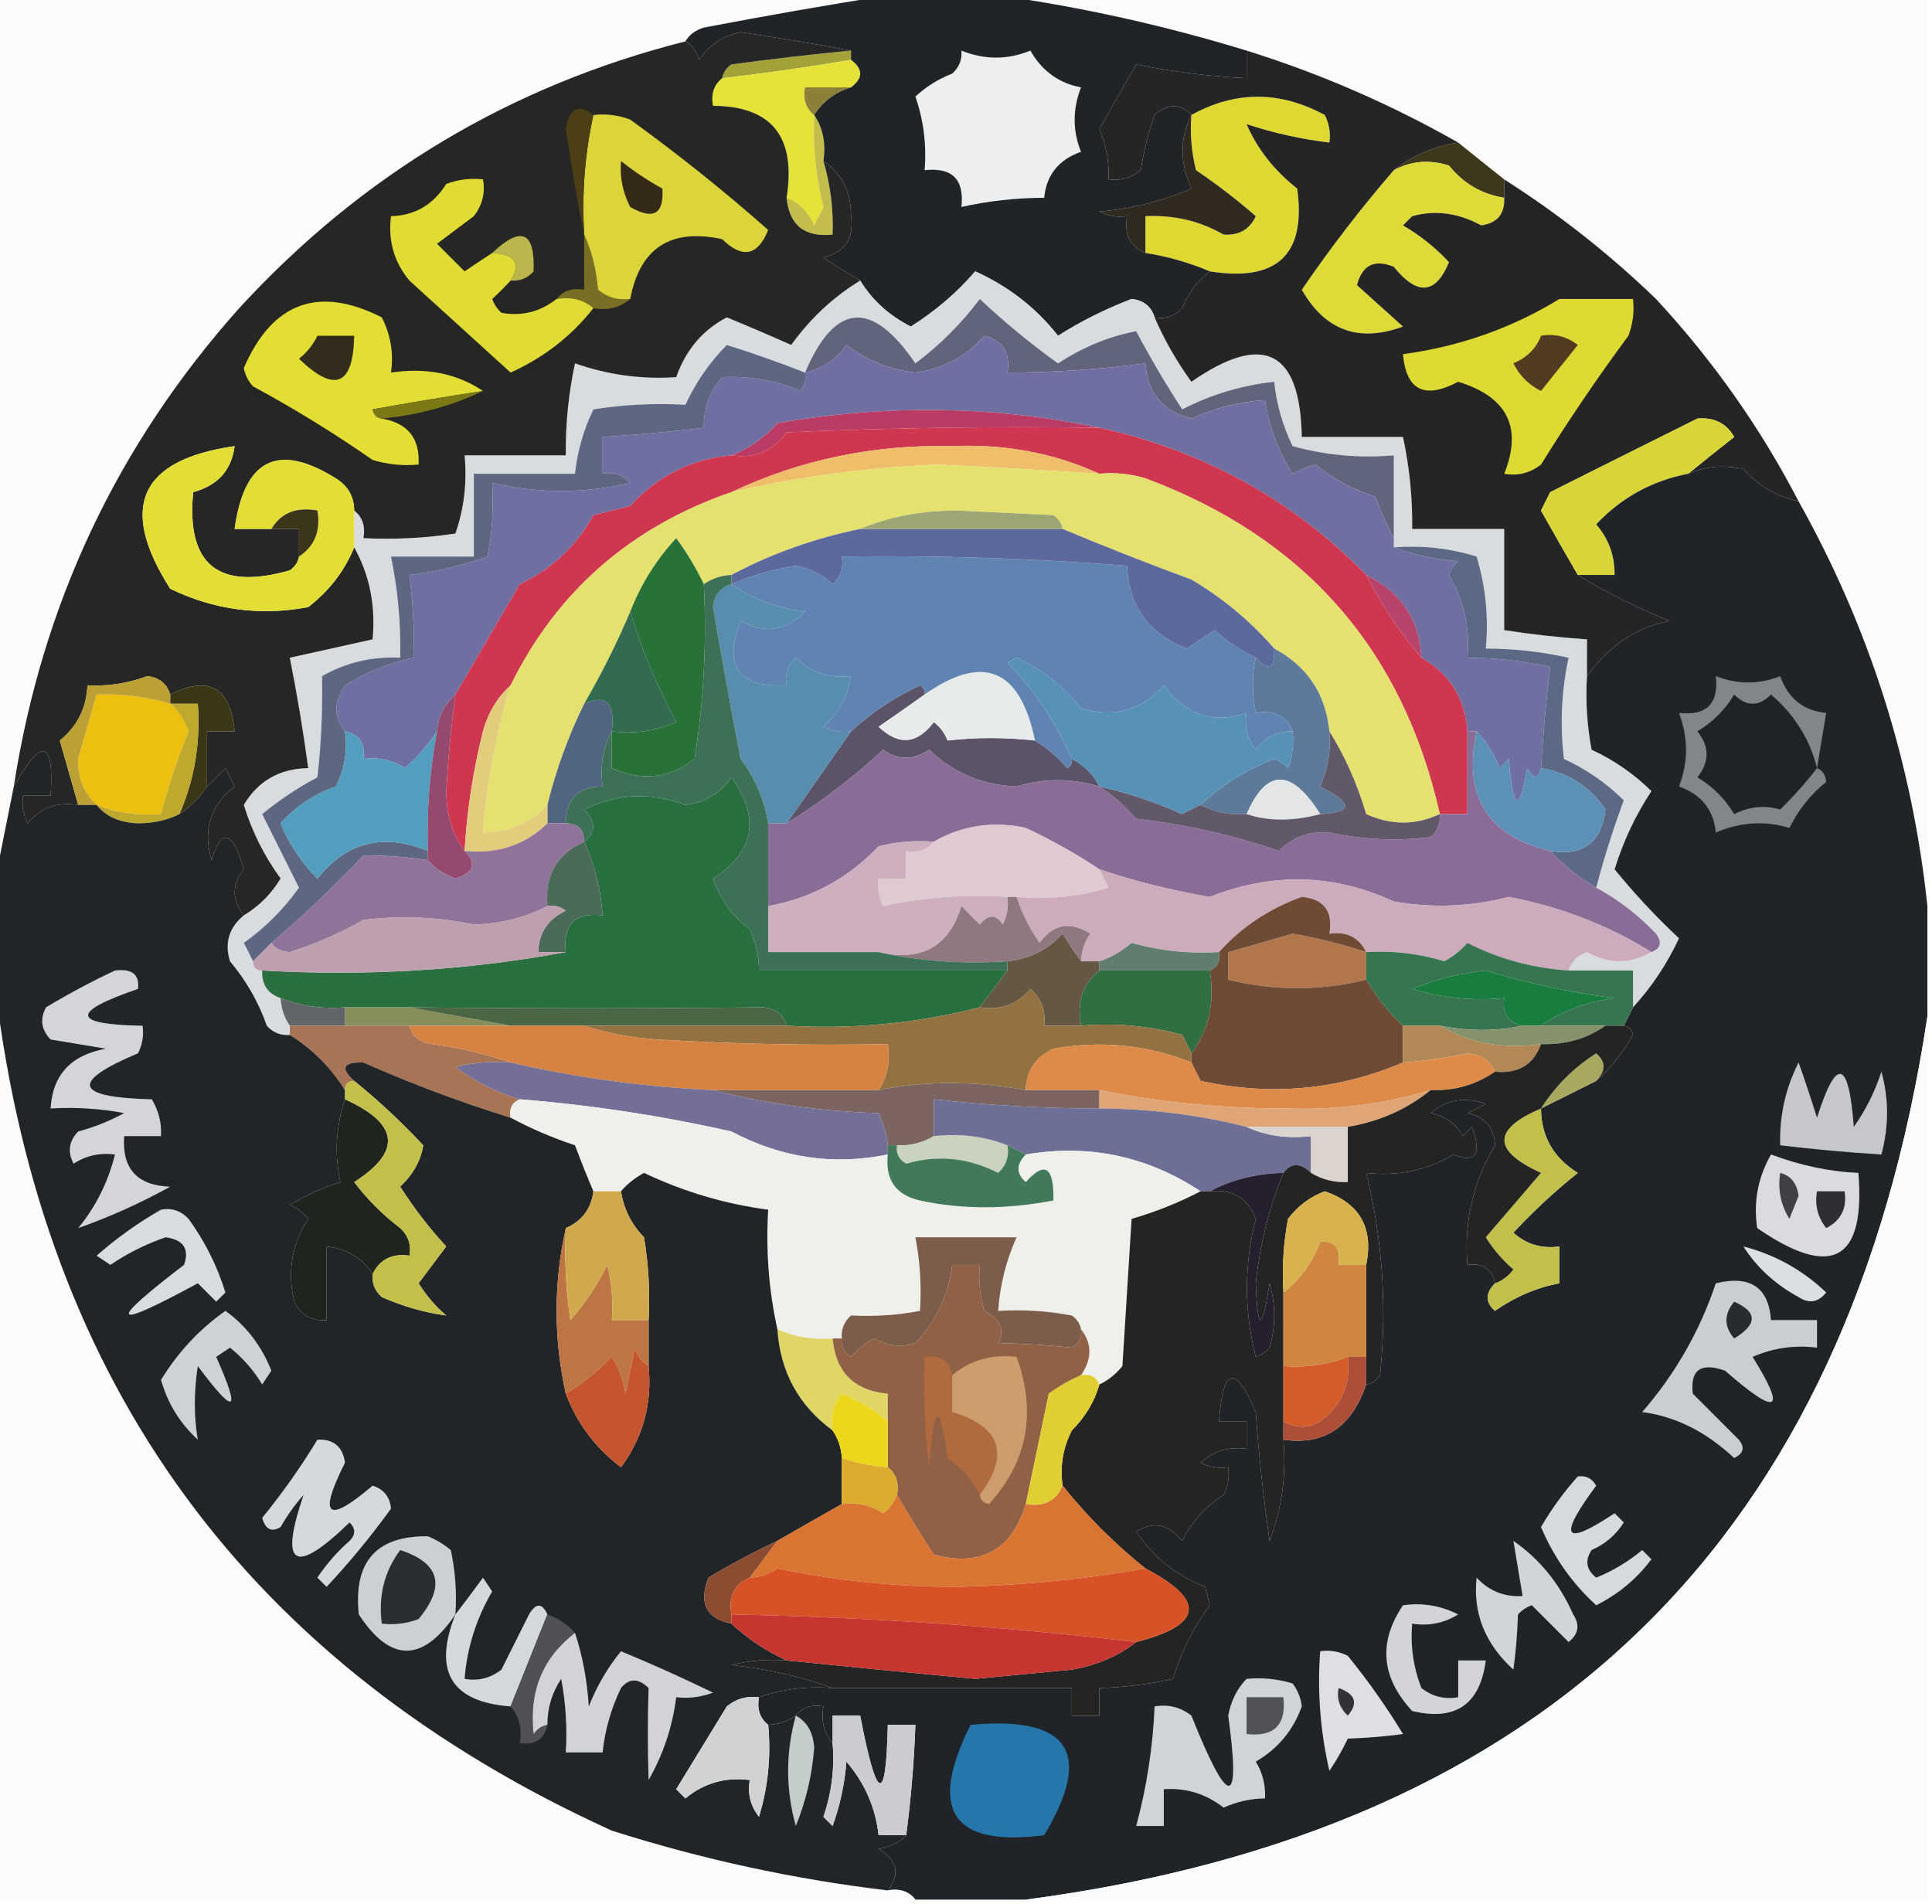 <?xml version="1.0" encoding="UTF-8"?>
<!DOCTYPE svg PUBLIC "-//W3C//DTD SVG 1.1//EN" "http://www.w3.org/Graphics/SVG/1.1/DTD/svg11.dtd">
<svg xmlns="http://www.w3.org/2000/svg" version="1.1" width="210px" height="207px" style="shape-rendering:geometricPrecision; text-rendering:geometricPrecision; image-rendering:optimizeQuality; fill-rule:evenodd; clip-rule:evenodd" xmlns:xlink="http://www.w3.org/1999/xlink">
<g><path style="opacity:1" fill="#fcfcfb" d="M -0.5,-0.5 C 31.833,-0.5 64.167,-0.5 96.5,-0.5C 89.956,0.536 83.289,1.703 76.5,3C 75.584,3.278 74.918,3.778 74.5,4.5C 55.504,9.307 39.338,18.974 26,33.5C 12.728,48.38 4.561,65.714 1.5,85.5C 0.833,88.833 0.167,92.167 -0.5,95.5C -0.5,63.5 -0.5,31.5 -0.5,-0.5 Z"/></g>
<g><path style="opacity:1" fill="#fbfbfb" d="M 108.5,-0.5 C 142.167,-0.5 175.833,-0.5 209.5,-0.5C 209.5,32.5 209.5,65.5 209.5,98.5C 207.848,82.876 203.181,68.21 195.5,54.5C 191.356,46.51 186.189,39.177 180,32.5C 174.961,27.633 169.461,23.299 163.5,19.5C 161.858,18.197 160.191,16.864 158.5,15.5C 151.174,11.336 143.507,8.002 135.5,5.5C 126.564,2.767 117.564,0.767 108.5,-0.5 Z"/></g>
<g><path style="opacity:1" fill="#a3a238" d="M 92.5,5.5 C 92.5,5.833 92.5,6.167 92.5,6.5C 87.853,7.296 83.186,7.963 78.5,8.5C 78.611,7.883 78.944,7.383 79.5,7C 83.832,6.417 88.165,5.917 92.5,5.5 Z"/></g>
<g><path style="opacity:1" fill="#e5e337" d="M 92.5,6.5 C 93.833,7.5 93.833,8.5 92.5,9.5C 90.833,9.5 89.167,9.5 87.5,9.5C 87.263,10.791 87.596,11.791 88.5,12.5C 88.34,15.883 88.673,19.217 89.5,22.5C 89.167,23.167 88.833,23.833 88.5,24.5C 87.859,23.006 86.859,22.006 85.5,21.5C 86.556,14.874 83.89,11.541 77.5,11.5C 77.263,10.209 77.596,9.209 78.5,8.5C 83.186,7.963 87.853,7.296 92.5,6.5 Z"/></g>
<g><path style="opacity:1" fill="#8b8036" d="M 92.5,9.5 C 90.781,10.022 89.448,11.022 88.5,12.5C 87.596,11.791 87.263,10.791 87.5,9.5C 89.167,9.5 90.833,9.5 92.5,9.5 Z"/></g>
<g><path style="opacity:1" fill="#3d371c" d="M 158.5,15.5 C 160.191,16.864 161.858,18.197 163.5,19.5C 163.5,20.167 163.5,20.833 163.5,21.5C 161.063,21.114 159.063,19.947 157.5,18C 155.402,17.322 153.402,17.489 151.5,18.5C 153.508,16.917 155.841,15.917 158.5,15.5 Z"/></g>
<g><path style="opacity:1" fill="#dfd833" d="M 131.5,29.5 C 129.254,28.545 126.921,27.878 124.5,27.5C 124.5,26.167 124.5,24.833 124.5,23.5C 127.577,23.347 130.411,24.014 133,25.5C 134.662,25.613 135.829,24.946 136.5,23.5C 134.462,21.724 132.296,20.057 130,18.5C 129.505,16.527 129.338,14.527 129.5,12.5C 134.269,9.855 139.103,9.855 144,12.5C 144.483,13.448 144.649,14.448 144.5,15.5C 141.426,15.127 138.426,14.461 135.5,13.5C 136.664,16.186 138.497,18.52 141,20.5C 141.994,27.671 138.827,30.671 131.5,29.5 Z"/></g>
<g><path style="opacity:1" fill="#30291f" d="M 129.5,12.5 C 129.338,14.527 129.505,16.527 130,18.5C 132.296,20.057 134.462,21.724 136.5,23.5C 135.829,24.946 134.662,25.613 133,25.5C 130.411,24.014 127.577,23.347 124.5,23.5C 124.5,24.833 124.5,26.167 124.5,27.5C 122.824,26.817 122.157,25.483 122.5,23.5C 121.448,23.649 120.448,23.483 119.5,23C 122.98,22.699 126.313,21.866 129.5,20.5C 128.224,17.697 128.224,15.03 129.5,12.5 Z"/></g>
<g><path style="opacity:1" fill="#c3be4c" d="M 88.5,12.5 C 89.451,13.919 89.784,15.585 89.5,17.5C 90.265,20.096 90.599,22.763 90.5,25.5C 87.454,25.817 85.787,24.484 85.5,21.5C 86.859,22.006 87.859,23.006 88.5,24.5C 88.833,23.833 89.167,23.167 89.5,22.5C 88.673,19.217 88.34,15.883 88.5,12.5 Z"/></g>
<g><path style="opacity:1" fill="#202328" d="M 96.5,-0.5 C 100.5,-0.5 104.5,-0.5 108.5,-0.5C 117.564,0.767 126.564,2.767 135.5,5.5C 135.5,6.5 135.5,7.5 135.5,8.5C 131.385,8.295 127.385,7.795 123.5,7C 122.16,9.338 120.826,11.671 119.5,14C 120.233,15.766 120.567,17.599 120.5,19.5C 121.822,19.67 122.989,19.337 124,18.5C 124.311,16.444 124.811,14.444 125.5,12.5C 126.958,11.218 128.292,11.218 129.5,12.5C 128.224,15.03 128.224,17.697 129.5,20.5C 126.313,21.866 122.98,22.699 119.5,23C 120.448,23.483 121.448,23.649 122.5,23.5C 122.157,25.483 122.824,26.817 124.5,27.5C 126.921,27.878 129.254,28.545 131.5,29.5C 130.172,30.507 129.172,31.84 128.5,33.5C 127.675,34.386 126.675,34.719 125.5,34.5C 125.134,33.305 124.301,32.639 123,32.5C 120.178,33.578 117.512,34.911 115,36.5C 112.621,33.465 109.621,31.131 106,29.5C 104.012,31.816 101.678,33.816 99,35.5C 96.637,34.298 94.803,32.632 93.5,30.5C 92.192,29.768 90.858,28.934 89.5,28C 91.852,27.424 92.852,25.924 92.5,23.5C 92.533,20.898 91.533,18.898 89.5,17.5C 89.784,15.585 89.451,13.919 88.5,12.5C 89.448,11.022 90.781,10.022 92.5,9.5C 93.833,8.5 93.833,7.5 92.5,6.5C 92.5,6.167 92.5,5.833 92.5,5.5C 88.635,4.776 84.635,4.109 80.5,3.5C 78.566,3.901 77.066,4.901 76,6.5C 75.722,5.584 75.222,4.918 74.5,4.5C 74.918,3.778 75.584,3.278 76.5,3C 83.289,1.703 89.956,0.536 96.5,-0.5 Z"/></g>
<g><path style="opacity:1" fill="#edefef" d="M 104.5,5.5 C 107.027,6.517 109.527,6.517 112,5.5C 113.25,7.706 115.084,9.039 117.5,9.5C 116.58,11.881 116.58,14.214 117.5,16.5C 115.069,17.36 113.736,19.027 113.5,21.5C 110.455,21.508 107.455,21.841 104.5,22.5C 104.833,19.5 103.5,18.167 100.5,18.5C 100.726,15.751 100.393,13.084 99.5,10.5C 100.665,9.416 101.998,8.583 103.5,8C 104.252,7.329 104.586,6.496 104.5,5.5 Z"/></g>
<g><path style="opacity:1" fill="#d9dcdf" d="M 125.5,34.5 C 126.569,36.969 127.902,39.302 129.5,41.5C 137.326,36.079 141.326,38.079 141.5,47.5C 145.167,47.5 148.833,47.5 152.5,47.5C 153.207,50.786 153.54,54.119 153.5,57.5C 156.833,57.5 160.167,57.5 163.5,57.5C 163.5,61.167 163.5,64.833 163.5,68.5C 166.482,68.963 169.482,69.296 172.5,69.5C 172.5,70.833 172.5,72.167 172.5,73.5C 172.336,76.187 172.503,78.854 173,81.5C 175.458,82.64 177.625,84.14 179.5,86C 177.771,88.626 176.437,91.46 175.5,94.5C 177.691,97.189 180.024,99.689 182.5,102C 181.188,104.807 179.521,107.307 177.5,109.5C 177.5,108.167 177.5,106.833 177.5,105.5C 175.167,105.5 172.833,105.5 170.5,105.5C 170.811,104.522 171.478,103.855 172.5,103.5C 174.865,104.822 177.198,104.822 179.5,103.5C 180.525,103.103 180.692,102.437 180,101.5C 178.074,99.461 175.907,97.794 173.5,96.5C 174.338,93.314 175.338,90.147 176.5,87C 174.625,85.14 172.458,83.64 170,82.5C 169.55,78.812 169.717,75.146 170.5,71.5C 167.545,70.841 164.545,70.508 161.5,70.5C 161.82,67.102 161.487,63.768 160.5,60.5C 157.579,59.593 154.579,59.26 151.5,59.5C 151.5,59.167 151.5,58.833 151.5,58.5C 151.5,55.5 151.5,52.5 151.5,49.5C 147.774,49.823 144.107,49.489 140.5,48.5C 139.423,46.271 138.756,43.937 138.5,41.5C 134.985,41.879 131.652,42.879 128.5,44.5C 126.707,41.749 125.041,38.916 123.5,36C 120.54,36.566 117.707,37.733 115,39.5C 112.032,37.369 109.199,35.036 106.5,32.5C 104.5,35.167 102.167,37.5 99.5,39.5C 94.755,32.538 90.755,32.872 87.5,40.5C 84.728,39.409 81.895,38.409 79,37.5C 77.14,39.375 75.64,41.542 74.5,44C 71.111,43.813 67.778,43.979 64.5,44.5C 63.423,46.729 62.756,49.063 62.5,51.5C 58.833,51.5 55.167,51.5 51.5,51.5C 51.5,54.5 51.5,57.5 51.5,60.5C 48.5,60.5 45.5,60.5 42.5,60.5C 43.244,64.118 43.577,67.785 43.5,71.5C 40.455,71.342 37.621,72.008 35,73.5C 35.077,77.229 34.91,80.896 34.5,84.5C 32.322,85.657 30.322,86.99 28.5,88.5C 29.833,91.167 31.167,93.833 32.5,96.5C 30.833,98.833 28.833,100.833 26.5,102.5C 26.863,103.183 27.196,103.85 27.5,104.5C 27.5,105.167 27.833,105.5 28.5,105.5C 28.427,107.027 29.094,108.027 30.5,108.5C 30.557,109.609 30.89,110.609 31.5,111.5C 31.5,111.833 31.5,112.167 31.5,112.5C 30.504,112.586 29.671,112.252 29,111.5C 28.099,108.929 26.766,106.596 25,104.5C 24.387,102.505 24.887,100.838 26.5,99.5C 28.145,98.521 29.479,97.188 30.5,95.5C 28.722,93.055 27.389,90.389 26.5,87.5C 28.044,84.892 30.377,83.558 33.5,83.5C 32.962,79.476 32.295,75.476 31.5,71.5C 34.5,70.833 37.5,70.167 40.5,69.5C 40.841,65.841 40.175,62.507 38.5,59.5C 38.5,58.167 38.5,56.833 38.5,55.5C 39.404,56.209 39.737,57.209 39.5,58.5C 42.85,58.665 46.183,58.498 49.5,58C 50.444,55.281 50.777,52.447 50.5,49.5C 54.167,49.5 57.833,49.5 61.5,49.5C 61.459,46.119 61.793,42.786 62.5,39.5C 66.087,40.756 69.754,41.256 73.5,41C 74.539,38.045 76.372,35.879 79,34.5C 81.306,35.449 83.639,36.449 86,37.5C 88.083,34.608 90.583,32.275 93.5,30.5C 94.803,32.632 96.637,34.298 99,35.5C 101.678,33.816 104.012,31.816 106,29.5C 109.621,31.131 112.621,33.465 115,36.5C 117.512,34.911 120.178,33.578 123,32.5C 124.301,32.639 125.134,33.305 125.5,34.5 Z"/></g>
<g><path style="opacity:1" fill="#deda37" d="M 163.5,21.5 C 163.582,23.252 162.749,24.252 161,24.5C 158.502,23.142 156.002,22.809 153.5,23.5C 153.167,23.833 152.833,24.167 152.5,24.5C 154.389,25.604 156.055,26.937 157.5,28.5C 156.054,32.012 154.054,32.179 151.5,29C 149.393,28.146 148.059,28.812 147.5,31C 149.175,32.502 150.841,34.002 152.5,35.5C 147.696,37.264 144.03,35.931 141.5,31.5C 144.6,26.956 147.933,22.623 151.5,18.5C 153.402,17.489 155.402,17.322 157.5,18C 159.063,19.947 161.063,21.114 163.5,21.5 Z"/></g>
<g><path style="opacity:1" fill="#262625" d="M 92.5,5.5 C 88.165,5.917 83.832,6.417 79.5,7C 78.944,7.383 78.611,7.883 78.5,8.5C 77.596,9.209 77.263,10.209 77.5,11.5C 83.89,11.541 86.556,14.874 85.5,21.5C 85.787,24.484 87.454,25.817 90.5,25.5C 90.599,22.763 90.265,20.096 89.5,17.5C 91.533,18.898 92.533,20.898 92.5,23.5C 92.852,25.924 91.852,27.424 89.5,28C 90.858,28.934 92.192,29.768 93.5,30.5C 90.583,32.275 88.083,34.608 86,37.5C 83.639,36.449 81.306,35.449 79,34.5C 76.372,35.879 74.539,38.045 73.5,41C 69.754,41.256 66.087,40.756 62.5,39.5C 61.793,42.786 61.459,46.119 61.5,49.5C 57.833,49.5 54.167,49.5 50.5,49.5C 50.777,52.447 50.444,55.281 49.5,58C 46.183,58.498 42.85,58.665 39.5,58.5C 39.737,57.209 39.404,56.209 38.5,55.5C 38.489,53.983 37.823,52.816 36.5,52C 30.213,48.072 26.546,49.905 25.5,57.5C 26.833,57.5 28.167,57.5 29.5,57.5C 30.5,57.5 31.5,57.5 32.5,57.5C 32.5,58.5 32.5,59.5 32.5,60.5C 32.389,61.117 32.056,61.617 31.5,62C 23.733,64.224 20.233,61.39 21,53.5C 23.67,52.776 25.17,51.109 25.5,48.5C 15.181,49.973 12.848,55.14 18.5,64C 23.266,66.31 28.266,66.977 33.5,66C 35.79,64.223 37.457,62.056 38.5,59.5C 40.175,62.507 40.841,65.841 40.5,69.5C 37.5,70.167 34.5,70.833 31.5,71.5C 32.295,75.476 32.962,79.476 33.5,83.5C 30.377,83.558 28.044,84.892 26.5,87.5C 27.389,90.389 28.722,93.055 30.5,95.5C 29.479,97.188 28.145,98.521 26.5,99.5C 25.185,97.865 25.185,96.199 26.5,94.5C 25.27,90.285 24.103,89.952 23,93.5C 22.019,90.216 22.852,87.549 25.5,85.5C 25.167,84.833 24.833,84.167 24.5,83.5C 23.818,84.243 23.151,84.909 22.5,85.5C 22.5,83.5 22.5,81.5 22.5,79.5C 23.5,79.5 24.5,79.5 25.5,79.5C 25.064,74.719 22.731,73.386 18.5,75.5C 18.134,74.305 17.301,73.639 16,73.5C 13.901,74.287 11.735,74.62 9.5,74.5C 9.415,76.929 8.415,78.929 6.5,80.5C 7.17,82.863 7.837,85.196 8.5,87.5C 6.234,87.141 4.401,87.808 3,89.5C 2.517,88.552 2.351,87.552 2.5,86.5C 3.5,86.5 4.5,86.5 5.5,86.5C 5.898,80.402 4.565,80.069 1.5,85.5C 4.561,65.714 12.728,48.38 26,33.5C 39.338,18.974 55.504,9.307 74.5,4.5C 75.222,4.918 75.722,5.584 76,6.5C 77.066,4.901 78.566,3.901 80.5,3.5C 84.635,4.109 88.635,4.776 92.5,5.5 Z"/></g>
<g><path style="opacity:1" fill="#786f25" d="M 63.5,25.5 C 64.309,27.292 64.809,29.292 65,31.5C 66.011,32.337 67.178,32.67 68.5,32.5C 67.432,33.434 66.099,33.768 64.5,33.5C 63.432,32.566 62.099,32.232 60.5,32.5C 61.209,31.596 62.209,31.263 63.5,31.5C 63.5,29.5 63.5,27.5 63.5,25.5 Z"/></g>
<g><path style="opacity:1" fill="#bbb64b" d="M 55.5,30.5 C 56.674,28.632 56.007,27.632 53.5,27.5C 56.668,24.501 58.168,25.168 58,29.5C 57.329,30.252 56.496,30.586 55.5,30.5 Z"/></g>
<g><path style="opacity:1" fill="#dbd53b" d="M 64.5,12.5 C 65.873,12.343 67.207,12.51 68.5,13C 73.714,16.768 78.714,20.768 83.5,25C 82.369,27.819 80.702,28.153 78.5,26C 72.891,24.788 69.558,26.955 68.5,32.5C 67.178,32.67 66.011,32.337 65,31.5C 64.809,29.292 64.309,27.292 63.5,25.5C 63.231,21.069 63.564,16.735 64.5,12.5 Z"/></g>
<g><path style="opacity:1" fill="#4c3f15" d="M 64.5,12.5 C 63.564,16.735 63.231,21.069 63.5,25.5C 62.739,21.818 62.072,17.985 61.5,14C 61.894,11.72 62.894,11.22 64.5,12.5 Z"/></g>
<g><path style="opacity:1" fill="#e1dc35" d="M 53.5,27.5 C 56.007,27.632 56.674,28.632 55.5,30.5C 54.909,31.151 54.243,31.818 53.5,32.5C 53.709,33.086 54.043,33.586 54.5,34C 56.695,34.409 58.695,33.909 60.5,32.5C 62.099,32.232 63.432,32.566 64.5,33.5C 62.112,36.538 59.112,38.871 55.5,40.5C 51.859,37.195 48.193,33.862 44.5,30.5C 42.829,28.49 42.162,26.157 42.5,23.5C 45.084,23.431 47.084,22.265 48.5,20C 49.793,19.51 51.127,19.343 52.5,19.5C 52.762,20.978 52.429,22.311 51.5,23.5C 50.167,24.5 48.833,25.5 47.5,26.5C 48.5,27.5 49.5,28.5 50.5,29.5C 51.518,28.808 52.518,28.141 53.5,27.5 Z"/></g>
<g><path style="opacity:1" fill="#352918" d="M 67.5,17.5 C 68.885,18.614 70.385,19.614 72,20.5C 72.183,23.282 71.016,23.949 68.5,22.5C 67.691,20.929 67.357,19.262 67.5,17.5 Z"/></g>
<g><path style="opacity:1" fill="#252526" d="M 135.5,5.5 C 143.507,8.002 151.174,11.336 158.5,15.5C 155.841,15.917 153.508,16.917 151.5,18.5C 147.933,22.623 144.6,26.956 141.5,31.5C 144.03,35.931 147.696,37.264 152.5,35.5C 150.841,34.002 149.175,32.502 147.5,31C 148.059,28.812 149.393,28.146 151.5,29C 154.054,32.179 156.054,32.012 157.5,28.5C 156.055,26.937 154.389,25.604 152.5,24.5C 152.833,24.167 153.167,23.833 153.5,23.5C 156.002,22.809 158.502,23.142 161,24.5C 162.749,24.252 163.582,23.252 163.5,21.5C 163.5,20.833 163.5,20.167 163.5,19.5C 169.461,23.299 174.961,27.633 180,32.5C 186.189,39.177 191.356,46.51 195.5,54.5C 193.132,53.986 191.132,52.819 189.5,51C 187.455,50.51 185.455,50.676 183.5,51.5C 185.132,50.168 186.799,48.835 188.5,47.5C 187.652,46.009 186.319,45.342 184.5,45.5C 179.145,48.168 173.811,50.834 168.5,53.5C 168.167,54.167 167.833,54.833 167.5,55.5C 168.841,57.89 170.175,60.224 171.5,62.5C 174.629,64.412 177.962,66.079 181.5,67.5C 177.925,68.153 174.925,70.153 172.5,73.5C 172.5,72.167 172.5,70.833 172.5,69.5C 169.482,69.296 166.482,68.963 163.5,68.5C 163.5,64.833 163.5,61.167 163.5,57.5C 160.167,57.5 156.833,57.5 153.5,57.5C 153.54,54.119 153.207,50.786 152.5,47.5C 148.833,47.5 145.167,47.5 141.5,47.5C 141.326,38.079 137.326,36.079 129.5,41.5C 127.902,39.302 126.569,36.969 125.5,34.5C 126.675,34.719 127.675,34.386 128.5,33.5C 129.172,31.84 130.172,30.507 131.5,29.5C 138.827,30.671 141.994,27.671 141,20.5C 138.497,18.52 136.664,16.186 135.5,13.5C 138.426,14.461 141.426,15.127 144.5,15.5C 144.649,14.448 144.483,13.448 144,12.5C 139.103,9.855 134.269,9.855 129.5,12.5C 128.292,11.218 126.958,11.218 125.5,12.5C 124.811,14.444 124.311,16.444 124,18.5C 122.989,19.337 121.822,19.67 120.5,19.5C 120.567,17.599 120.233,15.766 119.5,14C 120.826,11.671 122.16,9.338 123.5,7C 127.385,7.795 131.385,8.295 135.5,8.5C 135.5,7.5 135.5,6.5 135.5,5.5 Z"/></g>
<g><path style="opacity:1" fill="#e2de34" d="M 52.5,42.5 C 48.541,43.106 44.541,43.773 40.5,44.5C 40.624,45.107 40.957,45.44 41.5,45.5C 44.324,45.989 45.657,47.656 45.5,50.5C 43.801,50.66 42.134,50.493 40.5,50C 36.26,47.053 31.926,44.386 27.5,42C 26.978,41.439 26.645,40.772 26.5,40C 29.613,32.85 34.614,31.017 41.5,34.5C 42.466,36.396 42.799,38.396 42.5,40.5C 46.329,39.931 49.663,40.598 52.5,42.5 Z"/></g>
<g><path style="opacity:1" fill="#61657c" d="M 151.5,58.5 C 150.766,57.123 150.099,55.623 149.5,54C 147.091,53.252 144.925,52.086 143,50.5C 142.127,50.736 141.293,51.069 140.5,51.5C 138.929,49.029 137.929,46.363 137.5,43.5C 134.678,43.678 132.011,44.345 129.5,45.5C 126.391,44.722 124.724,42.722 124.5,39.5C 119.527,40.164 114.527,40.497 109.5,40.5C 109.853,38.365 109.02,37.032 107,36.5C 105.022,38.761 102.522,40.095 99.5,40.5C 96.698,40.178 94.198,39.178 92,37.5C 90.877,39.1 89.377,40.1 87.5,40.5C 90.755,32.872 94.755,32.538 99.5,39.5C 102.167,37.5 104.5,35.167 106.5,32.5C 109.199,35.036 112.032,37.369 115,39.5C 117.707,37.733 120.54,36.566 123.5,36C 125.041,38.916 126.707,41.749 128.5,44.5C 131.652,42.879 134.985,41.879 138.5,41.5C 138.756,43.937 139.423,46.271 140.5,48.5C 144.107,49.489 147.774,49.823 151.5,49.5C 151.5,52.5 151.5,55.5 151.5,58.5 Z"/></g>
<g><path style="opacity:1" fill="#322c1d" d="M 34.5,36.5 C 35.833,36.5 37.167,36.5 38.5,36.5C 38.397,41.923 36.397,42.756 32.5,39C 33.38,38.292 34.047,37.458 34.5,36.5 Z"/></g>
<g><path style="opacity:1" fill="#6f6fa2" d="M 151.5,58.5 C 151.5,58.833 151.5,59.167 151.5,59.5C 153.631,60.314 155.964,60.814 158.5,61C 158.043,61.414 157.709,61.914 157.5,62.5C 159.13,65.276 159.797,68.276 159.5,71.5C 162.545,71.508 165.545,71.841 168.5,72.5C 168.058,76.154 167.724,79.821 167.5,83.5C 167.19,84.738 166.69,84.738 166,83.5C 165.131,88.508 164.464,88.175 164,82.5C 163.667,82.833 163.333,83.167 163,83.5C 162.392,81.934 161.558,80.6 160.5,79.5C 160.167,79.5 159.833,79.5 159.5,79.5C 159.256,75.933 157.59,73.267 154.5,71.5C 154.314,67.374 152.314,64.374 148.5,62.5C 140.535,54.345 130.869,49.012 119.5,46.5C 108.025,44.101 96.358,43.934 84.5,46C 83.044,47.626 81.378,48.792 79.5,49.5C 75.157,49.889 71.49,51.723 68.5,55C 67.167,55.333 65.833,55.667 64.5,56C 62.64,59.36 59.973,61.86 56.5,63.5C 54.145,67.551 51.812,71.551 49.5,75.5C 48.326,76.514 47.66,77.847 47.5,79.5C 46.571,80.936 45.405,82.269 44,83.5C 42.644,82.62 41.144,82.287 39.5,82.5C 39.715,80.821 39.048,79.821 37.5,79.5C 36.265,77.983 36.265,76.316 37.5,74.5C 39.816,73.068 42.316,72.068 45,71.5C 45.044,68.525 44.877,65.525 44.5,62.5C 47.428,62.148 50.262,61.482 53,60.5C 53.497,57.854 53.664,55.187 53.5,52.5C 58.497,53.666 63.497,53.666 68.5,52.5C 67.675,51.614 66.675,51.281 65.5,51.5C 65.5,50.167 65.5,48.833 65.5,47.5C 69.179,47.276 72.846,46.942 76.5,46.5C 76.472,44.418 77.139,42.584 78.5,41C 81.421,40.85 84.254,41.35 87,42.5C 87.464,41.906 87.631,41.239 87.5,40.5C 89.377,40.1 90.877,39.1 92,37.5C 94.198,39.178 96.698,40.178 99.5,40.5C 102.522,40.095 105.022,38.761 107,36.5C 109.02,37.032 109.853,38.365 109.5,40.5C 114.527,40.497 119.527,40.164 124.5,39.5C 124.724,42.722 126.391,44.722 129.5,45.5C 132.011,44.345 134.678,43.678 137.5,43.5C 137.929,46.363 138.929,49.029 140.5,51.5C 141.293,51.069 142.127,50.736 143,50.5C 144.925,52.086 147.091,53.252 149.5,54C 150.099,55.623 150.766,57.123 151.5,58.5 Z"/></g>
<g><path style="opacity:1" fill="#7b7916" d="M 52.5,42.5 C 49.109,44.125 45.443,45.125 41.5,45.5C 40.957,45.44 40.624,45.107 40.5,44.5C 44.541,43.773 48.541,43.106 52.5,42.5 Z"/></g>
<g><path style="opacity:1" fill="#5d6781" d="M 87.5,40.5 C 87.631,41.239 87.464,41.906 87,42.5C 84.254,41.35 81.421,40.85 78.5,41C 77.139,42.584 76.472,44.418 76.5,46.5C 72.846,46.942 69.179,47.276 65.5,47.5C 65.5,48.833 65.5,50.167 65.5,51.5C 66.675,51.281 67.675,51.614 68.5,52.5C 63.497,53.666 58.497,53.666 53.5,52.5C 53.664,55.187 53.497,57.854 53,60.5C 50.262,61.482 47.428,62.148 44.5,62.5C 44.877,65.525 45.044,68.525 45,71.5C 42.316,72.068 39.816,73.068 37.5,74.5C 36.265,76.316 36.265,77.983 37.5,79.5C 37.799,81.604 37.466,83.604 36.5,85.5C 34.118,86.351 32.118,87.684 30.5,89.5C 31.441,91.772 32.775,93.772 34.5,95.5C 37.68,91.521 41.68,90.521 46.5,92.5C 46.5,92.833 46.5,93.167 46.5,93.5C 44.13,93.149 41.797,92.982 39.5,93C 36.271,96.399 32.938,99.565 29.5,102.5C 28.833,103.167 28.167,103.833 27.5,104.5C 27.196,103.85 26.863,103.183 26.5,102.5C 28.833,100.833 30.833,98.833 32.5,96.5C 31.167,93.833 29.833,91.167 28.5,88.5C 30.322,86.99 32.322,85.657 34.5,84.5C 34.91,80.896 35.077,77.229 35,73.5C 37.621,72.008 40.455,71.342 43.5,71.5C 43.577,67.785 43.244,64.118 42.5,60.5C 45.5,60.5 48.5,60.5 51.5,60.5C 51.5,57.5 51.5,54.5 51.5,51.5C 55.167,51.5 58.833,51.5 62.5,51.5C 62.756,49.063 63.423,46.729 64.5,44.5C 67.778,43.979 71.111,43.813 74.5,44C 75.64,41.542 77.14,39.375 79,37.5C 81.895,38.409 84.728,39.409 87.5,40.5 Z"/></g>
<g><path style="opacity:1" fill="#ba3c65" d="M 119.5,46.5 C 108.162,46.334 96.828,46.5 85.5,47C 84.022,49.039 82.022,49.872 79.5,49.5C 81.378,48.792 83.044,47.626 84.5,46C 96.358,43.934 108.025,44.101 119.5,46.5 Z"/></g>
<g><path style="opacity:1" fill="#ddda34" d="M 169.5,32.5 C 172.167,32.5 174.833,32.5 177.5,32.5C 177.657,33.873 177.49,35.207 177,36.5C 173.668,41.009 170.501,45.676 167.5,50.5C 166.311,51.429 164.978,51.762 163.5,51.5C 165.516,46.477 163.85,43.144 158.5,41.5C 154.843,43.438 152.843,42.438 152.5,38.5C 158.666,37.668 164.333,35.668 169.5,32.5 Z"/></g>
<g><path style="opacity:1" fill="#513b21" d="M 167.5,36.5 C 168.978,36.238 170.311,36.571 171.5,37.5C 170.167,39.167 168.833,40.833 167.5,42.5C 166.167,41.833 165.167,40.833 164.5,39.5C 165.993,38.859 166.993,37.859 167.5,36.5 Z"/></g>
<g><path style="opacity:1" fill="#d7d537" d="M 183.5,51.5 C 179.575,52.258 176.242,54.091 173.5,57C 174.856,58.567 175.523,60.4 175.5,62.5C 174.167,62.5 172.833,62.5 171.5,62.5C 170.175,60.224 168.841,57.89 167.5,55.5C 167.833,54.833 168.167,54.167 168.5,53.5C 173.811,50.834 179.145,48.168 184.5,45.5C 186.319,45.342 187.652,46.009 188.5,47.5C 186.799,48.835 185.132,50.168 183.5,51.5 Z"/></g>
<g><path style="opacity:1" fill="#cf3750" d="M 119.5,46.5 C 130.869,49.012 140.535,54.345 148.5,62.5C 150.183,65.824 152.183,68.824 154.5,71.5C 157.59,73.267 159.256,75.933 159.5,79.5C 159.5,82.5 159.5,85.5 159.5,88.5C 158.5,88.5 157.5,88.5 156.5,88.5C 152.479,70.624 141.812,58.457 124.5,52C 122.866,51.507 121.199,51.34 119.5,51.5C 114.532,49.241 109.199,48.241 103.5,48.5C 94.973,48.304 86.973,49.971 79.5,53.5C 68.54,57.284 60.541,64.284 55.5,74.5C 54.065,75.79 53.065,77.457 52.5,79.5C 51.424,83.775 50.757,88.108 50.5,92.5C 49.2,90.777 48.533,88.61 48.5,86C 48.707,82.477 49.04,78.977 49.5,75.5C 51.812,71.551 54.145,67.551 56.5,63.5C 59.973,61.86 62.64,59.36 64.5,56C 65.833,55.667 67.167,55.333 68.5,55C 71.49,51.723 75.157,49.889 79.5,49.5C 82.022,49.872 84.022,49.039 85.5,47C 96.828,46.5 108.162,46.334 119.5,46.5 Z"/></g>
<g><path style="opacity:1" fill="#efbe6a" d="M 119.5,51.5 C 113.675,51.114 107.842,50.781 102,50.5C 94.308,50.809 86.808,51.809 79.5,53.5C 86.973,49.971 94.973,48.304 103.5,48.5C 109.199,48.241 114.532,49.241 119.5,51.5 Z"/></g>
<g><path style="opacity:1" fill="#e2de36" d="M 32.5,60.5 C 34.213,59.365 34.88,57.698 34.5,55.5C 32.219,55.077 30.552,55.744 29.5,57.5C 28.167,57.5 26.833,57.5 25.5,57.5C 26.546,49.905 30.213,48.072 36.5,52C 37.823,52.816 38.489,53.983 38.5,55.5C 38.5,56.833 38.5,58.167 38.5,59.5C 37.457,62.056 35.79,64.223 33.5,66C 28.266,66.977 23.266,66.31 18.5,64C 12.848,55.14 15.181,49.973 25.5,48.5C 25.17,51.109 23.67,52.776 21,53.5C 20.233,61.39 23.733,64.224 31.5,62C 32.056,61.617 32.389,61.117 32.5,60.5 Z"/></g>
<g><path style="opacity:1" fill="#3b351b" d="M 32.5,60.5 C 32.5,59.5 32.5,58.5 32.5,57.5C 31.5,57.5 30.5,57.5 29.5,57.5C 30.552,55.744 32.219,55.077 34.5,55.5C 34.88,57.698 34.213,59.365 32.5,60.5 Z"/></g>
<g><path style="opacity:1" fill="#b8436c" d="M 148.5,62.5 C 152.314,64.374 154.314,67.374 154.5,71.5C 152.183,68.824 150.183,65.824 148.5,62.5 Z"/></g>
<g><path style="opacity:1" fill="#5b6984" d="M 151.5,59.5 C 154.579,59.26 157.579,59.593 160.5,60.5C 161.487,63.768 161.82,67.102 161.5,70.5C 164.545,70.508 167.545,70.841 170.5,71.5C 169.717,75.146 169.55,78.812 170,82.5C 172.458,83.64 174.625,85.14 176.5,87C 175.338,90.147 174.338,93.314 173.5,96.5C 171.611,95.396 169.945,94.063 168.5,92.5C 172.06,93.109 174.06,91.609 174.5,88C 172.812,85.493 170.479,83.993 167.5,83.5C 167.724,79.821 168.058,76.154 168.5,72.5C 165.545,71.841 162.545,71.508 159.5,71.5C 159.797,68.276 159.13,65.276 157.5,62.5C 157.709,61.914 158.043,61.414 158.5,61C 155.964,60.814 153.631,60.314 151.5,59.5 Z"/></g>
<g><path style="opacity:1" fill="#3b3616" d="M 22.5,85.5 C 21.728,86.694 20.728,87.694 19.5,88.5C 21.139,84.747 21.806,80.747 21.5,76.5C 20.5,76.5 19.5,76.5 18.5,76.5C 18.5,76.167 18.5,75.833 18.5,75.5C 22.731,73.386 25.064,74.719 25.5,79.5C 24.5,79.5 23.5,79.5 22.5,79.5C 22.5,81.5 22.5,83.5 22.5,85.5 Z"/></g>
<g><path style="opacity:1" fill="#edc010" d="M 18.5,76.5 C 19.391,77.261 20.058,78.261 20.5,79.5C 19.291,82.465 18.291,85.465 17.5,88.5C 15.05,88.702 12.717,88.369 10.5,87.5C 9.103,86.181 8.437,84.514 8.5,82.5C 9.182,80.159 9.849,77.826 10.5,75.5C 13.237,75.401 15.904,75.735 18.5,76.5 Z"/></g>
<g><path style="opacity:1" fill="#bca034" d="M 18.5,75.5 C 18.5,75.833 18.5,76.167 18.5,76.5C 15.904,75.735 13.237,75.401 10.5,75.5C 9.849,77.826 9.182,80.159 8.5,82.5C 8.437,84.514 9.103,86.181 10.5,87.5C 9.833,87.5 9.167,87.5 8.5,87.5C 7.837,85.196 7.17,82.863 6.5,80.5C 8.415,78.929 9.415,76.929 9.5,74.5C 11.735,74.62 13.901,74.287 16,73.5C 17.301,73.639 18.134,74.305 18.5,75.5 Z"/></g>
<g><path style="opacity:1" fill="#bea82d" d="M 18.5,76.5 C 19.5,76.5 20.5,76.5 21.5,76.5C 21.806,80.747 21.139,84.747 19.5,88.5C 18.207,89.158 16.707,89.492 15,89.5C 13.014,89.431 11.514,88.765 10.5,87.5C 12.717,88.369 15.05,88.702 17.5,88.5C 18.291,85.465 19.291,82.465 20.5,79.5C 20.058,78.261 19.391,77.261 18.5,76.5 Z"/></g>
<g><path style="opacity:1" fill="#e5e16f" d="M 119.5,51.5 C 121.199,51.34 122.866,51.507 124.5,52C 141.812,58.457 152.479,70.624 156.5,88.5C 153.865,89.729 151.199,89.729 148.5,88.5C 147.531,85.231 146.198,82.231 144.5,79.5C 144.092,75.427 142.092,72.427 138.5,70.5C 135.94,67.542 132.94,65.042 129.5,63C 124.757,61.255 120.091,59.421 115.5,57.5C 115.389,56.883 115.056,56.383 114.5,56C 111,55.833 107.5,55.667 104,55.5C 100.098,55.512 96.598,56.179 93.5,57.5C 88.476,58.537 83.81,60.204 79.5,62.5C 78.391,62.557 77.391,62.89 76.5,63.5C 75.696,61.811 74.696,60.145 73.5,58.5C 71.322,60.858 69.655,63.525 68.5,66.5C 67.073,69.877 65.406,73.21 63.5,76.5C 61.764,80.043 60.431,83.709 59.5,87.5C 57.654,89.455 55.321,90.455 52.5,90.5C 52.945,84.988 53.945,79.655 55.5,74.5C 60.541,64.284 68.54,57.284 79.5,53.5C 86.808,51.809 94.308,50.809 102,50.5C 107.842,50.781 113.675,51.114 119.5,51.5 Z"/></g>
<g><path style="opacity:1" fill="#5b5468" d="M 100.5,75.5 C 98.9,76.644 97.233,77.811 95.5,79C 97.681,81.078 99.681,80.911 101.5,78.5C 102.192,79.025 102.692,79.692 103,80.5C 106.055,80.139 109.222,80.139 112.5,80.5C 113.794,81.29 114.961,82.29 116,83.5C 116.399,83.272 116.565,82.938 116.5,82.5C 117.833,83.167 118.833,84.167 119.5,85.5C 116.465,84.588 113.465,84.588 110.5,85.5C 106.731,85.333 103.564,83.999 101,81.5C 99.27,82.649 97.604,82.649 96,81.5C 92.71,84.548 89.21,87.215 85.5,89.5C 87.821,86.204 90.154,82.871 92.5,79.5C 94.676,77.485 97.176,75.818 100,74.5C 100.399,74.728 100.565,75.062 100.5,75.5 Z"/></g>
<g><path style="opacity:1" fill="#287139" d="M 76.5,63.5 C 76.83,69.868 76.496,76.201 75.5,82.5C 72.724,84.625 69.724,84.958 66.5,83.5C 66.5,82.167 66.5,80.833 66.5,79.5C 68.924,79.808 71.257,79.474 73.5,78.5C 71.421,74.591 69.754,70.591 68.5,66.5C 69.655,63.525 71.322,60.858 73.5,58.5C 74.696,60.145 75.696,61.811 76.5,63.5 Z"/></g>
<g><path style="opacity:1" fill="#5e7a9b" d="M 138.5,70.5 C 142.092,72.427 144.092,75.427 144.5,79.5C 144.682,81.591 144.348,83.591 143.5,85.5C 147.102,87.322 147.102,88.322 143.5,88.5C 140.355,83.502 137.688,83.502 135.5,88.5C 133.708,88.634 132.042,88.301 130.5,87.5C 132.765,85.358 135.432,83.691 138.5,82.5C 139.086,82.709 139.586,83.043 140,83.5C 140.49,82.207 140.657,80.873 140.5,79.5C 139.817,77.823 138.483,77.157 136.5,77.5C 136.065,75.297 136.065,73.297 136.5,71.5C 137.925,73.031 138.591,72.698 138.5,70.5 Z"/></g>
<g><path style="opacity:1" fill="#5792b6" d="M 140.5,79.5 C 140.657,80.873 140.49,82.207 140,83.5C 139.586,83.043 139.086,82.709 138.5,82.5C 135.432,83.691 132.765,85.358 130.5,87.5C 129.85,87.804 129.183,88.137 128.5,88.5C 125.573,87.199 122.573,86.199 119.5,85.5C 118.833,84.167 117.833,83.167 116.5,82.5C 114.848,78.656 112.515,75.156 109.5,72C 109.833,71.833 110.167,71.667 110.5,71.5C 113.288,72.792 115.622,74.626 117.5,77C 121.067,78.075 124.067,77.242 126.5,74.5C 128.875,77.737 131.875,78.737 135.5,77.5C 135.238,78.978 135.571,80.311 136.5,81.5C 137.524,80.147 138.857,79.48 140.5,79.5 Z"/></g>
<g><path style="opacity:1" fill="#e8ebeb" d="M 112.5,80.5 C 109.222,80.139 106.055,80.139 103,80.5C 102.692,79.692 102.192,79.025 101.5,78.5C 99.681,80.911 97.681,81.078 95.5,79C 97.233,77.811 98.9,76.644 100.5,75.5C 106.881,71.017 110.881,72.684 112.5,80.5 Z"/></g>
<g><path style="opacity:1" fill="#326b4f" d="M 68.5,66.5 C 69.754,70.591 71.421,74.591 73.5,78.5C 71.257,79.474 68.924,79.808 66.5,79.5C 66.879,76.433 65.879,75.433 63.5,76.5C 65.406,73.21 67.073,69.877 68.5,66.5 Z"/></g>
<g><path style="opacity:1" fill="#588dae" d="M 79.5,63.5 C 81.717,65.08 84.384,66.08 87.5,66.5C 85.417,68.604 83.084,68.938 80.5,67.5C 78.584,72.431 80.25,74.764 85.5,74.5C 85.281,73.325 85.614,72.325 86.5,71.5C 88.179,73.105 90.179,73.771 92.5,73.5C 92.174,75.661 91.174,77.494 89.5,79C 90.448,79.483 91.448,79.65 92.5,79.5C 90.154,82.871 87.821,86.204 85.5,89.5C 84.833,89.5 84.167,89.5 83.5,89.5C 83.082,86.91 82.082,84.577 80.5,82.5C 79.453,77.007 78.453,71.507 77.5,66C 77.639,64.699 78.305,63.866 79.5,63.5 Z"/></g>
<g><path style="opacity:1" fill="#6084b2" d="M 136.5,71.5 C 136.065,73.297 136.065,75.297 136.5,77.5C 138.483,77.157 139.817,77.823 140.5,79.5C 138.857,79.48 137.524,80.147 136.5,81.5C 135.571,80.311 135.238,78.978 135.5,77.5C 131.875,78.737 128.875,77.737 126.5,74.5C 124.067,77.242 121.067,78.075 117.5,77C 115.622,74.626 113.288,72.792 110.5,71.5C 110.167,71.667 109.833,71.833 109.5,72C 112.515,75.156 114.848,78.656 116.5,82.5C 116.565,82.938 116.399,83.272 116,83.5C 114.961,82.29 113.794,81.29 112.5,80.5C 110.881,72.684 106.881,71.017 100.5,75.5C 100.565,75.062 100.399,74.728 100,74.5C 97.176,75.818 94.676,77.485 92.5,79.5C 91.448,79.65 90.448,79.483 89.5,79C 91.174,77.494 92.174,75.661 92.5,73.5C 90.179,73.771 88.179,73.105 86.5,71.5C 85.614,72.325 85.281,73.325 85.5,74.5C 80.25,74.764 78.584,72.431 80.5,67.5C 83.084,68.938 85.417,68.604 87.5,66.5C 84.384,66.08 81.717,65.08 79.5,63.5C 81.734,62.553 84.068,61.886 86.5,61.5C 88.044,61.79 89.377,62.456 90.5,63.5C 91.386,62.675 91.719,61.675 91.5,60.5C 101.854,60.362 112.188,60.695 122.5,61.5C 122.702,65.899 124.868,68.899 129,70.5C 130,69.833 131,69.167 132,68.5C 133.386,69.729 134.886,70.729 136.5,71.5 Z"/></g>
<g><path style="opacity:1" fill="#5d689c" d="M 93.5,57.5 C 100.833,57.5 108.167,57.5 115.5,57.5C 120.091,59.421 124.757,61.255 129.5,63C 132.94,65.042 135.94,67.542 138.5,70.5C 138.591,72.698 137.925,73.031 136.5,71.5C 134.886,70.729 133.386,69.729 132,68.5C 131,69.167 130,69.833 129,70.5C 124.868,68.899 122.702,65.899 122.5,61.5C 112.188,60.695 101.854,60.362 91.5,60.5C 91.719,61.675 91.386,62.675 90.5,63.5C 89.377,62.456 88.044,61.79 86.5,61.5C 84.068,61.886 81.734,62.553 79.5,63.5C 79.5,63.167 79.5,62.833 79.5,62.5C 83.81,60.204 88.476,58.537 93.5,57.5 Z"/></g>
<g><path style="opacity:1" fill="#9ca673" d="M 115.5,57.5 C 108.167,57.5 100.833,57.5 93.5,57.5C 96.598,56.179 100.098,55.512 104,55.5C 107.5,55.667 111,55.833 114.5,56C 115.056,56.383 115.389,56.883 115.5,57.5 Z"/></g>
<g><path style="opacity:1" fill="#516580" d="M 66.5,79.5 C 65.539,81.265 65.205,83.265 65.5,85.5C 62.858,85.488 61.525,86.821 61.5,89.5C 60.833,89.5 60.167,89.5 59.5,89.5C 59.5,88.833 59.5,88.167 59.5,87.5C 60.431,83.709 61.764,80.043 63.5,76.5C 65.879,75.433 66.879,76.433 66.5,79.5 Z"/></g>
<g><path style="opacity:1" fill="#e4cc7d" d="M 55.5,74.5 C 53.945,79.655 52.945,84.988 52.5,90.5C 55.321,90.455 57.654,89.455 59.5,87.5C 59.5,88.167 59.5,88.833 59.5,89.5C 57.081,91.862 54.081,92.862 50.5,92.5C 50.757,88.108 51.424,83.775 52.5,79.5C 53.065,77.457 54.065,75.79 55.5,74.5 Z"/></g>
<g><path style="opacity:1" fill="#8a6d97" d="M 159.5,79.5 C 159.833,79.5 160.167,79.5 160.5,79.5C 158.999,86.522 161.666,90.855 168.5,92.5C 169.945,94.063 171.611,95.396 173.5,96.5C 175.907,97.794 178.074,99.461 180,101.5C 180.692,102.437 180.525,103.103 179.5,103.5C 174.817,100.588 169.651,98.588 164,97.5C 159.876,98.572 155.71,98.738 151.5,98C 144.954,94.978 138.287,94.812 131.5,97.5C 127.403,96.809 123.403,95.809 119.5,94.5C 116.975,92.823 114.309,91.323 111.5,90C 107.925,89.231 104.592,89.731 101.5,91.5C 99.473,91.338 97.473,91.504 95.5,92C 92.197,95.484 88.197,97.651 83.5,98.5C 83.5,95.5 83.5,92.5 83.5,89.5C 84.167,89.5 84.833,89.5 85.5,89.5C 89.21,87.215 92.71,84.548 96,81.5C 97.604,82.649 99.27,82.649 101,81.5C 103.564,83.999 106.731,85.333 110.5,85.5C 113.465,84.588 116.465,84.588 119.5,85.5C 120.936,86.429 122.269,87.595 123.5,89C 128.923,89.627 134.089,90.794 139,92.5C 140.473,90.993 142.307,90.326 144.5,90.5C 148.156,91.286 151.823,91.453 155.5,91C 156.252,90.329 156.586,89.496 156.5,88.5C 157.5,88.5 158.5,88.5 159.5,88.5C 159.5,85.5 159.5,82.5 159.5,79.5 Z"/></g>
<g><path style="opacity:1" fill="#e4e5e6" d="M 143.5,88.5 C 140.554,89.289 137.888,89.289 135.5,88.5C 137.688,83.502 140.355,83.502 143.5,88.5 Z"/></g>
<g><path style="opacity:1" fill="#5c90b6" d="M 160.5,79.5 C 161.558,80.6 162.392,81.934 163,83.5C 163.333,83.167 163.667,82.833 164,82.5C 164.464,88.175 165.131,88.508 166,83.5C 166.69,84.738 167.19,84.738 167.5,83.5C 170.479,83.993 172.812,85.493 174.5,88C 174.06,91.609 172.06,93.109 168.5,92.5C 161.666,90.855 158.999,86.522 160.5,79.5 Z"/></g>
<g><path style="opacity:1" fill="#529ebe" d="M 37.5,79.5 C 39.048,79.821 39.715,80.821 39.5,82.5C 41.144,82.287 42.644,82.62 44,83.5C 45.405,82.269 46.571,80.936 47.5,79.5C 46.705,83.785 46.372,88.119 46.5,92.5C 41.68,90.521 37.68,91.521 34.5,95.5C 32.775,93.772 31.441,91.772 30.5,89.5C 32.118,87.684 34.118,86.351 36.5,85.5C 37.466,83.604 37.799,81.604 37.5,79.5 Z"/></g>
<g><path style="opacity:1" fill="#615969" d="M 144.5,79.5 C 146.198,82.231 147.531,85.231 148.5,88.5C 151.199,89.729 153.865,89.729 156.5,88.5C 156.586,89.496 156.252,90.329 155.5,91C 151.823,91.453 148.156,91.286 144.5,90.5C 142.307,90.326 140.473,90.993 139,92.5C 134.089,90.794 128.923,89.627 123.5,89C 122.269,87.595 120.936,86.429 119.5,85.5C 122.573,86.199 125.573,87.199 128.5,88.5C 129.183,88.137 129.85,87.804 130.5,87.5C 132.042,88.301 133.708,88.634 135.5,88.5C 137.888,89.289 140.554,89.289 143.5,88.5C 147.102,88.322 147.102,87.322 143.5,85.5C 144.348,83.591 144.682,81.591 144.5,79.5 Z"/></g>
<g><path style="opacity:1" fill="#202327" d="M 195.5,54.5 C 203.181,68.21 207.848,82.876 209.5,98.5C 209.5,102.5 209.5,106.5 209.5,110.5C 200.962,167.037 168.295,199.037 111.5,206.5C 107.5,206.5 103.5,206.5 99.5,206.5C 98.791,205.596 97.791,205.263 96.5,205.5C 97.881,203.726 97.548,202.226 95.5,201C 96.737,200.768 97.737,200.268 98.5,199.5C 99.021,195.519 99.354,191.519 99.5,187.5C 98.5,187.5 97.5,187.5 96.5,187.5C 96.315,196.294 95.315,195.961 93.5,186.5C 92.5,186.5 91.5,186.5 90.5,186.5C 90.5,187.5 90.5,188.5 90.5,189.5C 89.566,188.432 89.232,187.099 89.5,185.5C 88.209,185.263 87.209,185.596 86.5,186.5C 85.609,187.11 84.609,187.443 83.5,187.5C 82.596,186.791 82.263,185.791 82.5,184.5C 85.055,183.612 87.721,183.279 90.5,183.5C 99.167,183.5 107.833,183.5 116.5,183.5C 116.5,184.5 116.5,185.5 116.5,186.5C 117.5,186.5 118.5,186.5 119.5,186.5C 119.5,185.5 119.5,184.5 119.5,183.5C 122.206,183.425 124.873,183.092 127.5,182.5C 128.363,179.626 129.697,176.959 131.5,174.5C 131.333,173.833 131.167,173.167 131,172.5C 127.887,171.29 125.387,169.29 123.5,166.5C 125.365,165.334 127.032,165.667 128.5,167.5C 129.541,165.415 131.041,163.748 133,162.5C 133.483,161.552 133.649,160.552 133.5,159.5C 132.448,159.649 131.448,159.483 130.5,159C 131.905,157.731 133.571,157.231 135.5,157.5C 135.5,156.5 135.5,155.5 135.5,154.5C 134.5,154.5 133.5,154.5 132.5,154.5C 132.94,148.599 134.273,148.266 136.5,153.5C 136.805,157.974 137.305,162.641 138,167.5C 139.337,163.974 139.837,160.308 139.5,156.5C 143.917,157.146 146.917,155.146 148.5,150.5C 149.117,150.389 149.617,150.056 150,149.5C 150.779,142.068 150.279,134.735 148.5,127.5C 151.948,127.892 155.114,127.225 158,125.5C 160.421,126.492 161.088,125.492 160,122.5C 159.667,122.833 159.333,123.167 159,123.5C 158.228,122.151 157.061,121.318 155.5,121C 157.272,119.513 159.272,119.18 161.5,120C 160.833,120.333 160.167,120.667 159.5,121C 161.41,121.408 162.41,122.575 162.5,124.5C 160.12,128.47 159.12,132.803 159.5,137.5C 161.179,137.285 162.179,137.952 162.5,139.5C 161.438,140.575 161.438,141.575 162.5,142.5C 164.662,140.98 166.995,139.98 169.5,139.5C 169.5,138.167 169.5,136.833 169.5,135.5C 167.571,135.769 165.905,135.269 164.5,134C 166.683,131.65 169.016,129.483 171.5,127.5C 168.854,125.868 167.521,123.535 167.5,120.5C 169.5,119.5 171.5,118.5 173.5,117.5C 175.035,116.156 176.368,114.489 177.5,112.5C 177.376,111.893 177.043,111.56 176.5,111.5C 176.833,110.833 177.167,110.167 177.5,109.5C 179.521,107.307 181.188,104.807 182.5,102C 180.024,99.689 177.691,97.189 175.5,94.5C 176.437,91.46 177.771,88.626 179.5,86C 177.625,84.14 175.458,82.64 173,81.5C 172.503,78.854 172.336,76.187 172.5,73.5C 174.925,70.153 177.925,68.153 181.5,67.5C 177.962,66.079 174.629,64.412 171.5,62.5C 172.833,62.5 174.167,62.5 175.5,62.5C 175.523,60.4 174.856,58.567 173.5,57C 176.242,54.091 179.575,52.258 183.5,51.5C 185.455,50.676 187.455,50.51 189.5,51C 191.132,52.819 193.132,53.986 195.5,54.5 Z"/></g>
<g><path style="opacity:1" fill="#828689" d="M 197.5,83.5 C 198.097,83.735 198.43,84.235 198.5,85C 196.811,86.358 195.478,88.025 194.5,90C 191.829,89.194 189.162,89.361 186.5,90.5C 186.264,88.027 184.931,86.36 182.5,85.5C 183.516,82.866 183.516,80.2 182.5,77.5C 185.5,77.833 186.833,76.5 186.5,73.5C 188.881,74.42 191.214,74.42 193.5,73.5C 194.36,75.931 196.027,77.264 198.5,77.5C 198.167,79.5 197.833,81.5 197.5,83.5 Z"/></g>
<g><path style="opacity:1" fill="#1e2326" d="M 197.5,83.5 C 196.323,85.031 194.989,86.531 193.5,88C 191.802,87.503 190.135,87.67 188.5,88.5C 187.5,86.833 186.167,85.5 184.5,84.5C 185.833,82.833 185.833,81.167 184.5,79.5C 186.167,78.5 187.5,77.167 188.5,75.5C 189.833,76.833 191.167,76.833 192.5,75.5C 195.059,77.701 196.725,80.368 197.5,83.5 Z"/></g>
<g><path style="opacity:1" fill="#95496f" d="M 49.5,75.5 C 49.04,78.977 48.707,82.477 48.5,86C 48.533,88.61 49.2,90.777 50.5,92.5C 51.853,93.867 51.519,94.867 49.5,95.5C 48.261,95.058 47.261,94.391 46.5,93.5C 46.5,93.167 46.5,92.833 46.5,92.5C 46.372,88.119 46.705,83.785 47.5,79.5C 47.66,77.847 48.326,76.514 49.5,75.5 Z"/></g>
<g><path style="opacity:1" fill="#907399" d="M 59.5,89.5 C 60.167,89.5 60.833,89.5 61.5,89.5C 62.833,89.5 63.5,90.167 63.5,91.5C 60.52,92.829 59.187,95.163 59.5,98.5C 57.017,99.77 54.35,100.436 51.5,100.5C 47.514,99.667 43.514,99.501 39.5,100C 36.945,101.444 34.279,102.611 31.5,103.5C 30.584,103.457 29.917,103.124 29.5,102.5C 32.938,99.565 36.271,96.399 39.5,93C 41.797,92.982 44.13,93.149 46.5,93.5C 47.261,94.391 48.261,95.058 49.5,95.5C 51.519,94.867 51.853,93.867 50.5,92.5C 54.081,92.862 57.081,91.862 59.5,89.5 Z"/></g>
<g><path style="opacity:1" fill="#e0cad1" d="M 119.5,94.5 C 119.804,95.15 120.137,95.817 120.5,96.5C 117.232,97.487 113.898,97.82 110.5,97.5C 110.167,97.5 109.833,97.5 109.5,97.5C 104.901,97.2 100.401,97.533 96,98.5C 95.517,97.552 95.35,96.552 95.5,95.5C 96.5,95.5 97.5,95.5 98.5,95.5C 98.5,94.5 98.5,93.5 98.5,92.5C 99.791,92.737 100.791,92.404 101.5,91.5C 104.592,89.731 107.925,89.231 111.5,90C 114.309,91.323 116.975,92.823 119.5,94.5 Z"/></g>
<g><path style="opacity:1" fill="#ceafc0" d="M 101.5,91.5 C 100.791,92.404 99.791,92.737 98.5,92.5C 98.5,93.5 98.5,94.5 98.5,95.5C 97.5,95.5 96.5,95.5 95.5,95.5C 95.35,96.552 95.517,97.552 96,98.5C 100.401,97.533 104.901,97.2 109.5,97.5C 109.649,98.552 109.483,99.552 109,100.5C 108.259,99.359 107.425,99.359 106.5,100.5C 105.833,99.833 105.167,99.167 104.5,98.5C 103.142,102.917 100.142,104.584 95.5,103.5C 91.5,103.5 87.5,103.5 83.5,103.5C 83.5,101.833 83.5,100.167 83.5,98.5C 88.197,97.651 92.197,95.484 95.5,92C 97.473,91.504 99.473,91.338 101.5,91.5 Z"/></g>
<g><path style="opacity:1" fill="#296f3f" d="M 109.5,105.5 C 108.5,106.833 107.5,108.167 106.5,109.5C 99.665,111.258 92.665,111.925 85.5,111.5C 85.209,110.351 84.376,109.684 83,109.5C 70.226,109.639 57.392,109.639 44.5,109.5C 42.167,109.5 39.833,109.5 37.5,109.5C 35.05,109.702 32.717,109.369 30.5,108.5C 29.094,108.027 28.427,107.027 28.5,105.5C 39.884,106.144 50.884,105.477 61.5,103.5C 61.167,100.5 62.5,99.167 65.5,99.5C 65.307,96.692 64.64,94.025 63.5,91.5C 64.791,90.458 64.791,89.292 63.5,88C 67.061,86.254 70.727,86.087 74.5,87.5C 76.66,87.234 78.326,86.234 79.5,84.5C 82.677,88.946 82.01,92.613 77.5,95.5C 78.279,97.773 79.612,99.606 81.5,101C 82.148,102.44 82.481,103.94 82.5,105.5C 91.5,105.5 100.5,105.5 109.5,105.5 Z"/></g>
<g><path style="opacity:1" fill="#ccacbc" d="M 119.5,94.5 C 123.403,95.809 127.403,96.809 131.5,97.5C 138.287,94.812 144.954,94.978 151.5,98C 155.71,98.738 159.876,98.572 164,97.5C 169.651,98.588 174.817,100.588 179.5,103.5C 177.198,104.822 174.865,104.822 172.5,103.5C 171.478,103.855 170.811,104.522 170.5,105.5C 166.577,105.24 162.91,104.24 159.5,102.5C 158.784,103.311 157.95,103.978 157,104.5C 154.23,103.652 151.397,103.319 148.5,103.5C 147.713,101.896 146.38,101.229 144.5,101.5C 144.915,99.052 143.915,97.719 141.5,97.5C 137.957,98.766 134.957,100.766 132.5,103.5C 129.272,103.701 126.105,103.367 123,102.5C 121.923,103.429 120.756,104.096 119.5,104.5C 118.833,104.5 118.167,104.5 117.5,104.5C 117.539,103.417 117.873,102.417 118.5,101.5C 116.326,100.107 114.493,100.44 113,102.5C 111.906,100.922 111.072,99.255 110.5,97.5C 113.898,97.82 117.232,97.487 120.5,96.5C 120.137,95.817 119.804,95.15 119.5,94.5 Z"/></g>
<g><path style="opacity:1" fill="#4b6b58" d="M 63.5,91.5 C 64.64,94.025 65.307,96.692 65.5,99.5C 62.5,99.167 61.167,100.5 61.5,103.5C 60.5,103.5 59.5,103.5 58.5,103.5C 58.561,101.408 59.561,99.908 61.5,99C 60.906,98.536 60.239,98.369 59.5,98.5C 59.187,95.163 60.52,92.829 63.5,91.5 Z"/></g>
<g><path style="opacity:1" fill="#907881" d="M 109.5,97.5 C 109.833,97.5 110.167,97.5 110.5,97.5C 111.072,99.255 111.906,100.922 113,102.5C 114.493,100.44 116.326,100.107 118.5,101.5C 117.873,102.417 117.539,103.417 117.5,104.5C 116.842,103.602 116.176,102.602 115.5,101.5C 113.87,103.264 111.87,104.264 109.5,104.5C 104.637,104.819 99.97,104.486 95.5,103.5C 100.142,104.584 103.142,102.917 104.5,98.5C 105.167,99.167 105.833,99.833 106.5,100.5C 107.425,99.359 108.259,99.359 109,100.5C 109.483,99.552 109.649,98.552 109.5,97.5 Z"/></g>
<g><path style="opacity:1" fill="#bd9fae" d="M 59.5,98.5 C 60.239,98.369 60.906,98.536 61.5,99C 59.561,99.908 58.561,101.408 58.5,103.5C 59.5,103.5 60.5,103.5 61.5,103.5C 50.884,105.477 39.884,106.144 28.5,105.5C 27.833,105.5 27.5,105.167 27.5,104.5C 28.167,103.833 28.833,103.167 29.5,102.5C 29.917,103.124 30.584,103.457 31.5,103.5C 34.279,102.611 36.945,101.444 39.5,100C 43.514,99.501 47.514,99.667 51.5,100.5C 54.35,100.436 57.017,99.77 59.5,98.5 Z"/></g>
<g><path style="opacity:1" fill="#3d7157" d="M 79.5,62.5 C 79.5,62.833 79.5,63.167 79.5,63.5C 78.305,63.866 77.639,64.699 77.5,66C 78.453,71.507 79.453,77.007 80.5,82.5C 82.082,84.577 83.082,86.91 83.5,89.5C 83.5,92.5 83.5,95.5 83.5,98.5C 83.5,100.167 83.5,101.833 83.5,103.5C 87.5,103.5 91.5,103.5 95.5,103.5C 99.97,104.486 104.637,104.819 109.5,104.5C 109.5,104.833 109.5,105.167 109.5,105.5C 100.5,105.5 91.5,105.5 82.5,105.5C 82.481,103.94 82.148,102.44 81.5,101C 79.612,99.606 78.279,97.773 77.5,95.5C 82.01,92.613 82.677,88.946 79.5,84.5C 78.326,86.234 76.66,87.234 74.5,87.5C 70.727,86.087 67.061,86.254 63.5,88C 64.791,89.292 64.791,90.458 63.5,91.5C 63.5,90.167 62.833,89.5 61.5,89.5C 61.525,86.821 62.858,85.488 65.5,85.5C 65.205,83.265 65.539,81.265 66.5,79.5C 66.5,80.833 66.5,82.167 66.5,83.5C 69.724,84.958 72.724,84.625 75.5,82.5C 76.496,76.201 76.83,69.868 76.5,63.5C 77.391,62.89 78.391,62.557 79.5,62.5 Z"/></g>
<g><path style="opacity:1" fill="#607d6f" d="M 132.5,103.5 C 132.672,104.492 132.338,105.158 131.5,105.5C 127.5,105.5 123.5,105.5 119.5,105.5C 119.5,105.167 119.5,104.833 119.5,104.5C 120.756,104.096 121.923,103.429 123,102.5C 126.105,103.367 129.272,103.701 132.5,103.5 Z"/></g>
<g><path style="opacity:1" fill="#b1764c" d="M 148.5,103.5 C 148.5,104.5 148.5,105.5 148.5,106.5C 143.491,107.725 138.491,107.725 133.5,106.5C 133.5,105.5 133.5,104.5 133.5,103.5C 135.826,102.849 138.159,102.182 140.5,101.5C 143.233,101.968 145.9,102.635 148.5,103.5 Z"/></g>
<g><path style="opacity:1" fill="#645844" d="M 117.5,104.5 C 118.167,104.5 118.833,104.5 119.5,104.5C 119.5,104.833 119.5,105.167 119.5,105.5C 117.692,106.918 117.025,108.918 117.5,111.5C 116.167,111.5 114.833,111.5 113.5,111.5C 113.688,109.897 113.188,108.563 112,107.5C 110.599,109.192 108.766,109.859 106.5,109.5C 107.5,108.167 108.5,106.833 109.5,105.5C 109.5,105.167 109.5,104.833 109.5,104.5C 111.87,104.264 113.87,103.264 115.5,101.5C 116.176,102.602 116.842,103.602 117.5,104.5 Z"/></g>
<g><path style="opacity:1" fill="#377550" d="M 170.5,105.5 C 172.833,105.5 175.167,105.5 177.5,105.5C 177.5,106.833 177.5,108.167 177.5,109.5C 177.167,110.167 176.833,110.833 176.5,111.5C 175.833,111.5 175.167,111.5 174.5,111.5C 172.167,111.5 169.833,111.5 167.5,111.5C 169.717,109.92 172.384,108.92 175.5,108.5C 170.669,107.892 166.003,106.892 161.5,105.5C 158.733,105.786 156.066,106.453 153.5,107.5C 156.768,108.487 160.102,108.82 163.5,108.5C 163.285,110.179 163.952,111.179 165.5,111.5C 162.696,112.112 159.696,112.112 156.5,111.5C 155.167,111.5 153.833,111.5 152.5,111.5C 150.946,110.086 149.612,108.419 148.5,106.5C 148.5,105.5 148.5,104.5 148.5,103.5C 151.397,103.319 154.23,103.652 157,104.5C 157.95,103.978 158.784,103.311 159.5,102.5C 162.91,104.24 166.577,105.24 170.5,105.5 Z"/></g>
<g><path style="opacity:1" fill="#187d3e" d="M 167.5,111.5 C 166.833,111.5 166.167,111.5 165.5,111.5C 163.952,111.179 163.285,110.179 163.5,108.5C 160.102,108.82 156.768,108.487 153.5,107.5C 156.066,106.453 158.733,105.786 161.5,105.5C 166.003,106.892 170.669,107.892 175.5,108.5C 172.384,108.92 169.717,109.92 167.5,111.5 Z"/></g>
<g><path style="opacity:1" fill="#868e59" d="M 37.5,109.5 C 39.833,109.5 42.167,109.5 44.5,109.5C 48.167,110.167 51.833,110.833 55.5,111.5C 51.833,111.5 48.167,111.5 44.5,111.5C 42.167,111.5 39.833,111.5 37.5,111.5C 37.5,110.833 37.5,110.167 37.5,109.5 Z"/></g>
<g><path style="opacity:1" fill="#4a6644" d="M 44.5,109.5 C 57.392,109.639 70.226,109.639 83,109.5C 84.376,109.684 85.209,110.351 85.5,111.5C 78.167,111.5 70.833,111.5 63.5,111.5C 60.833,111.5 58.167,111.5 55.5,111.5C 51.833,110.833 48.167,110.167 44.5,109.5 Z"/></g>
<g><path style="opacity:1" fill="#316e41" d="M 119.5,105.5 C 123.5,105.5 127.5,105.5 131.5,105.5C 132.055,109.012 131.388,112.012 129.5,114.5C 129.196,113.85 128.863,113.183 128.5,112.5C 124.893,111.511 121.226,111.177 117.5,111.5C 117.025,108.918 117.692,106.918 119.5,105.5 Z"/></g>
<g><path style="opacity:1" fill="#61656a" d="M 30.5,108.5 C 32.717,109.369 35.05,109.702 37.5,109.5C 37.5,110.167 37.5,110.833 37.5,111.5C 35.5,111.5 33.5,111.5 31.5,111.5C 30.89,110.609 30.557,109.609 30.5,108.5 Z"/></g>
<g><path style="opacity:1" fill="#a77555" d="M 31.5,111.5 C 33.5,111.5 35.5,111.5 37.5,111.5C 39.833,111.5 42.167,111.5 44.5,111.5C 44.791,112.649 45.624,113.316 47,113.5C 50.026,113.912 52.86,114.579 55.5,115.5C 53.473,115.338 51.473,115.505 49.5,116C 51.713,117.616 54.047,118.783 56.5,119.5C 55.662,119.842 55.328,120.508 55.5,121.5C 50.025,119.801 44.692,117.801 39.5,115.5C 37.279,115.439 36.946,116.105 38.5,117.5C 37.833,117.5 37.5,117.833 37.5,118.5C 35.936,116.016 33.936,114.016 31.5,112.5C 31.5,112.167 31.5,111.833 31.5,111.5 Z"/></g>
<g><path style="opacity:1" fill="#86926b" d="M 156.5,111.5 C 159.696,112.112 162.696,112.112 165.5,111.5C 166.167,111.5 166.833,111.5 167.5,111.5C 169.833,111.5 172.167,111.5 174.5,111.5C 172.485,112.924 170.152,113.59 167.5,113.5C 163.351,114.08 159.684,113.414 156.5,111.5 Z"/></g>
<g><path style="opacity:1" fill="#947141" d="M 117.5,111.5 C 121.226,111.177 124.893,111.511 128.5,112.5C 128.863,113.183 129.196,113.85 129.5,114.5C 129.5,114.833 129.5,115.167 129.5,115.5C 124.721,113.576 119.721,113.076 114.5,114C 112.561,114.908 111.561,116.408 111.5,118.5C 105.942,117.477 100.609,117.477 95.5,118.5C 96.451,117.081 96.784,115.415 96.5,113.5C 88.16,113.666 79.827,113.5 71.5,113C 68.635,112.817 65.969,112.317 63.5,111.5C 70.833,111.5 78.167,111.5 85.5,111.5C 92.665,111.925 99.665,111.258 106.5,109.5C 108.766,109.859 110.599,109.192 112,107.5C 113.188,108.563 113.688,109.897 113.5,111.5C 114.833,111.5 116.167,111.5 117.5,111.5 Z"/></g>
<g><path style="opacity:1" fill="#6f4b36" d="M 148.5,103.5 C 145.9,102.635 143.233,101.968 140.5,101.5C 138.159,102.182 135.826,102.849 133.5,103.5C 133.5,104.5 133.5,105.5 133.5,106.5C 138.491,107.725 143.491,107.725 148.5,106.5C 149.612,108.419 150.946,110.086 152.5,111.5C 152.5,112.833 152.5,114.167 152.5,115.5C 145.441,118.505 138.108,119.172 130.5,117.5C 130.137,116.817 129.804,116.15 129.5,115.5C 129.5,115.167 129.5,114.833 129.5,114.5C 131.388,112.012 132.055,109.012 131.5,105.5C 132.338,105.158 132.672,104.492 132.5,103.5C 134.957,100.766 137.957,98.766 141.5,97.5C 143.915,97.719 144.915,99.052 144.5,101.5C 146.38,101.229 147.713,101.896 148.5,103.5 Z"/></g>
<g><path style="opacity:1" fill="#b28856" d="M 152.5,111.5 C 153.833,111.5 155.167,111.5 156.5,111.5C 159.684,113.414 163.351,114.08 167.5,113.5C 166.7,115.741 165.034,116.741 162.5,116.5C 162.03,115.307 161.03,114.64 159.5,114.5C 157.182,114.997 154.848,115.33 152.5,115.5C 152.5,114.167 152.5,112.833 152.5,111.5 Z"/></g>
<g><path style="opacity:1" fill="#d68242" d="M 44.5,111.5 C 48.167,111.5 51.833,111.5 55.5,111.5C 58.167,111.5 60.833,111.5 63.5,111.5C 65.969,112.317 68.635,112.817 71.5,113C 79.827,113.5 88.16,113.666 96.5,113.5C 96.784,115.415 96.451,117.081 95.5,118.5C 89.5,118.5 83.5,118.5 77.5,118.5C 69.941,118.149 62.608,117.149 55.5,115.5C 52.86,114.579 50.026,113.912 47,113.5C 45.624,113.316 44.791,112.649 44.5,111.5 Z"/></g>
<g><path style="opacity:1" fill="#de8b4a" d="M 129.5,115.5 C 129.804,116.15 130.137,116.817 130.5,117.5C 138.108,119.172 145.441,118.505 152.5,115.5C 154.848,115.33 157.182,114.997 159.5,114.5C 161.03,114.64 162.03,115.307 162.5,116.5C 160.412,117.939 158.079,118.606 155.5,118.5C 150.546,120.006 145.379,120.673 140,120.5C 133.048,120.513 126.215,119.846 119.5,118.5C 116.833,118.5 114.167,118.5 111.5,118.5C 111.561,116.408 112.561,114.908 114.5,114C 119.721,113.076 124.721,113.576 129.5,115.5 Z"/></g>
<g><path style="opacity:1" fill="#a8a85f" d="M 173.5,117.5 C 171.5,118.5 169.5,119.5 167.5,120.5C 169.055,118.06 171.055,116.06 173.5,114.5C 174.562,115.425 174.562,116.425 173.5,117.5 Z"/></g>
<g><path style="opacity:1" fill="#7c6460" d="M 111.5,118.5 C 114.167,118.5 116.833,118.5 119.5,118.5C 119.5,119.167 119.5,119.833 119.5,120.5C 113.477,120.498 107.477,120.165 101.5,119.5C 101.5,120.833 101.5,122.167 101.5,123.5C 100.292,124.234 98.959,124.567 97.5,124.5C 97.167,124.5 96.833,124.5 96.5,124.5C 96.413,123.502 96.079,122.335 95.5,121C 89.266,120.822 83.266,119.988 77.5,118.5C 83.5,118.5 89.5,118.5 95.5,118.5C 100.609,117.477 105.942,117.477 111.5,118.5 Z"/></g>
<g><path style="opacity:1" fill="#736f96" d="M 55.5,115.5 C 62.608,117.149 69.941,118.149 77.5,118.5C 83.266,119.988 89.266,120.822 95.5,121C 96.079,122.335 96.413,123.502 96.5,124.5C 96.5,124.833 96.5,125.167 96.5,125.5C 90.607,126.715 84.941,125.882 79.5,123C 71.91,121.287 64.244,120.12 56.5,119.5C 54.047,118.783 51.713,117.616 49.5,116C 51.473,115.505 53.473,115.338 55.5,115.5 Z"/></g>
<g><path style="opacity:1" fill="#dfa576" d="M 119.5,118.5 C 126.215,119.846 133.048,120.513 140,120.5C 145.379,120.673 150.546,120.006 155.5,118.5C 152.947,120.584 149.947,121.917 146.5,122.5C 142.833,122.5 139.167,122.5 135.5,122.5C 130.256,121.185 124.923,120.518 119.5,120.5C 119.5,119.833 119.5,119.167 119.5,118.5 Z"/></g>
<g><path style="opacity:1" fill="#fbfbfb" d="M -0.5,107.5 C 4.697,150.533 27.03,181.033 66.5,199C 76.335,202.127 86.335,204.293 96.5,205.5C 97.791,205.263 98.791,205.596 99.5,206.5C 66.167,206.5 32.833,206.5 -0.5,206.5C -0.5,173.5 -0.5,140.5 -0.5,107.5 Z"/></g>
<g><path style="opacity:1" fill="#c6c7cb" d="M 195.5,115.5 C 196.165,117.369 196.831,119.369 197.5,121.5C 199.619,114.835 200.952,115.169 201.5,122.5C 202.795,120.672 203.795,118.672 204.5,116.5C 205.321,119.446 205.321,122.446 204.5,125.5C 200.821,125.276 197.154,124.942 193.5,124.5C 193.405,121.303 194.072,118.303 195.5,115.5 Z"/></g>
<g><path style="opacity:1" fill="#fafbfb" d="M 209.5,110.5 C 209.5,142.5 209.5,174.5 209.5,206.5C 176.833,206.5 144.167,206.5 111.5,206.5C 168.295,199.037 200.962,167.037 209.5,110.5 Z"/></g>
<g><path style="opacity:1" fill="#c9d3bd" d="M 101.5,123.5 C 104.385,123.194 107.052,123.527 109.5,124.5C 109.719,125.675 109.386,126.675 108.5,127.5C 105.23,125.84 101.897,125.506 98.5,126.5C 97.703,126.043 97.369,125.376 97.5,124.5C 98.959,124.567 100.292,124.234 101.5,123.5 Z"/></g>
<g><path style="opacity:1" fill="#6e6f96" d="M 119.5,120.5 C 124.923,120.518 130.256,121.185 135.5,122.5C 137.607,123.468 139.941,123.802 142.5,123.5C 142.5,124.833 142.5,126.167 142.5,127.5C 141.348,126.375 140.348,126.375 139.5,127.5C 136.572,127.565 133.905,128.232 131.5,129.5C 131.167,129.5 130.833,129.5 130.5,129.5C 124.676,125.668 118.343,124.335 111.5,125.5C 110.833,125.167 110.167,124.833 109.5,124.5C 107.052,123.527 104.385,123.194 101.5,123.5C 101.5,122.167 101.5,120.833 101.5,119.5C 107.477,120.165 113.477,120.498 119.5,120.5 Z"/></g>
<g><path style="opacity:1" fill="#dcd4ce" d="M 135.5,122.5 C 139.167,122.5 142.833,122.5 146.5,122.5C 146.5,124.5 146.5,126.5 146.5,128.5C 145.041,128.567 143.708,128.234 142.5,127.5C 142.5,126.167 142.5,124.833 142.5,123.5C 139.941,123.802 137.607,123.468 135.5,122.5 Z"/></g>
<g><path style="opacity:1" fill="#efefeb" d="M 56.5,119.5 C 64.244,120.12 71.91,121.287 79.5,123C 84.941,125.882 90.607,126.715 96.5,125.5C 96.2,128.244 97.367,129.911 100,130.5C 104.521,131.485 109.354,131.485 114.5,130.5C 114.574,126.839 113.574,126.172 111.5,128.5C 110.438,127.575 110.438,126.575 111.5,125.5C 118.343,124.335 124.676,125.668 130.5,129.5C 128.172,130.718 125.672,131.718 123,132.5C 122.667,137.833 122.333,143.167 122,148.5C 121.292,149.381 120.458,150.047 119.5,150.5C 119.158,149.662 118.492,149.328 117.5,149.5C 118.72,147.716 118.72,146.05 117.5,144.5C 117.389,143.883 117.056,143.383 116.5,143C 113.854,142.503 111.187,142.336 108.5,142.5C 108.694,139.67 109.361,137.004 110.5,134.5C 106.833,134.5 103.167,134.5 99.5,134.5C 100.008,137.176 100.175,139.843 100,142.5C 97.595,142.964 95.095,143.131 92.5,143C 91.748,143.671 91.414,144.504 91.5,145.5C 91.167,145.5 90.833,145.5 90.5,145.5C 88.379,145.675 86.379,145.341 84.5,144.5C 83.564,140.265 83.231,135.931 83.5,131.5C 78.806,130.88 74.306,129.547 70,127.5C 68.989,128.056 68.156,128.722 67.5,129.5C 66.5,129.5 65.5,129.5 64.5,129.5C 63.837,127.958 63.17,126.291 62.5,124.5C 60.055,123.688 57.722,122.688 55.5,121.5C 55.328,120.508 55.662,119.842 56.5,119.5 Z"/></g>
<g><path style="opacity:1" fill="#42795a" d="M 96.5,124.5 C 96.833,124.5 97.167,124.5 97.5,124.5C 97.369,125.376 97.703,126.043 98.5,126.5C 101.897,125.506 105.23,125.84 108.5,127.5C 109.386,126.675 109.719,125.675 109.5,124.5C 110.167,124.833 110.833,125.167 111.5,125.5C 110.438,126.575 110.438,127.575 111.5,128.5C 113.574,126.172 114.574,126.839 114.5,130.5C 109.354,131.485 104.521,131.485 100,130.5C 97.367,129.911 96.2,128.244 96.5,125.5C 96.5,125.167 96.5,124.833 96.5,124.5 Z"/></g>
<g><path style="opacity:1" fill="#c1c04b" d="M 167.5,120.5 C 167.521,123.535 168.854,125.868 171.5,127.5C 169.016,129.483 166.683,131.65 164.5,134C 165.905,135.269 167.571,135.769 169.5,135.5C 169.5,136.833 169.5,138.167 169.5,139.5C 166.995,139.98 164.662,140.98 162.5,142.5C 161.438,141.575 161.438,140.575 162.5,139.5C 163.289,139.217 163.956,138.717 164.5,138C 163.313,136.981 162.313,135.814 161.5,134.5C 163.5,132.167 165.5,129.833 167.5,127.5C 162.198,125.093 162.198,122.76 167.5,120.5 Z"/></g>
<g><path style="opacity:1" fill="#dadbde" d="M 192.5,125.5 C 195.736,126.707 198.903,127.373 202,127.5C 202.77,137.08 199.103,139.08 191,133.5C 190.572,130.678 191.072,128.012 192.5,125.5 Z"/></g>
<g><path style="opacity:1" fill="#2e2f33" d="M 197.5,129.5 C 198.5,129.5 199.5,129.5 200.5,129.5C 200.778,131.346 200.111,132.68 198.5,133.5C 197.571,132.311 197.238,130.978 197.5,129.5 Z"/></g>
<g><path style="opacity:1" fill="#404145" d="M 193.5,127.5 C 194.649,127.791 195.316,128.624 195.5,130C 195.167,130.833 194.833,131.667 194.5,132.5C 193.548,130.955 193.215,129.288 193.5,127.5 Z"/></g>
<g><path style="opacity:1" fill="#7c5d4c" d="M 117.5,144.5 C 117.631,145.376 117.298,146.043 116.5,146.5C 113.933,146.222 111.267,146.056 108.5,146C 109.258,144.636 108.758,143.469 107,142.5C 106.506,140.866 106.34,139.199 106.5,137.5C 105.5,137.5 104.5,137.5 103.5,137.5C 103.116,140.769 101.782,143.603 99.5,146C 97.965,146.496 96.465,146.33 95,145.5C 94.05,146.022 93.216,146.689 92.5,147.5C 91.703,147.043 91.369,146.376 91.5,145.5C 91.414,144.504 91.748,143.671 92.5,143C 95.095,143.131 97.595,142.964 100,142.5C 100.175,139.843 100.008,137.176 99.5,134.5C 103.167,134.5 106.833,134.5 110.5,134.5C 109.361,137.004 108.694,139.67 108.5,142.5C 111.187,142.336 113.854,142.503 116.5,143C 117.056,143.383 117.389,143.883 117.5,144.5 Z"/></g>
<g><path style="opacity:1" fill="#dbdfe2" d="M 189.5,135.5 C 192.921,136.378 195.921,138.044 198.5,140.5C 197.635,141.583 196.635,141.749 195.5,141C 192.957,139.618 190.957,137.785 189.5,135.5 Z"/></g>
<g><path style="opacity:1" fill="#261f2f" d="M 139.5,127.5 C 137.936,131.315 136.936,135.315 136.5,139.5C 136.687,144.774 137.187,144.774 138,139.5C 138.667,141.833 138.667,144.167 138,146.5C 137.586,146.957 137.086,147.291 136.5,147.5C 135.217,142.479 135.217,137.479 136.5,132.5C 135.625,130.227 133.958,129.227 131.5,129.5C 133.905,128.232 136.572,127.565 139.5,127.5 Z"/></g>
<g><path style="opacity:1" fill="#242523" d="M 174.5,111.5 C 175.167,111.5 175.833,111.5 176.5,111.5C 177.043,111.56 177.376,111.893 177.5,112.5C 176.368,114.489 175.035,116.156 173.5,117.5C 174.562,116.425 174.562,115.425 173.5,114.5C 171.055,116.06 169.055,118.06 167.5,120.5C 162.198,122.76 162.198,125.093 167.5,127.5C 165.5,129.833 163.5,132.167 161.5,134.5C 162.313,135.814 163.313,136.981 164.5,138C 163.956,138.717 163.289,139.217 162.5,139.5C 162.179,137.952 161.179,137.285 159.5,137.5C 159.12,132.803 160.12,128.47 162.5,124.5C 162.41,122.575 161.41,121.408 159.5,121C 160.167,120.667 160.833,120.333 161.5,120C 159.272,119.18 157.272,119.513 155.5,121C 157.061,121.318 158.228,122.151 159,123.5C 159.333,123.167 159.667,122.833 160,122.5C 161.088,125.492 160.421,126.492 158,125.5C 155.114,127.225 151.948,127.892 148.5,127.5C 150.279,134.735 150.779,142.068 150,149.5C 149.617,150.056 149.117,150.389 148.5,150.5C 148.5,149.5 148.5,148.5 148.5,147.5C 148.5,144.167 148.5,140.833 148.5,137.5C 149.314,133.491 147.814,130.824 144,129.5C 142.395,130.101 141.062,131.101 140,132.5C 139.503,135.146 139.336,137.813 139.5,140.5C 139.5,143.167 139.5,145.833 139.5,148.5C 139.5,150.5 139.5,152.5 139.5,154.5C 139.5,155.167 139.5,155.833 139.5,156.5C 139.837,160.308 139.337,163.974 138,167.5C 137.305,162.641 136.805,157.974 136.5,153.5C 134.273,148.266 132.94,148.599 132.5,154.5C 133.5,154.5 134.5,154.5 135.5,154.5C 135.5,155.5 135.5,156.5 135.5,157.5C 133.571,157.231 131.905,157.731 130.5,159C 131.448,159.483 132.448,159.649 133.5,159.5C 133.649,160.552 133.483,161.552 133,162.5C 131.041,163.748 129.541,165.415 128.5,167.5C 127.032,165.667 125.365,165.334 123.5,166.5C 125.387,169.29 127.887,171.29 131,172.5C 131.167,173.167 131.333,173.833 131.5,174.5C 129.697,176.959 128.363,179.626 127.5,182.5C 124.873,183.092 122.206,183.425 119.5,183.5C 119.5,184.5 119.5,185.5 119.5,186.5C 118.5,186.5 117.5,186.5 116.5,186.5C 116.5,185.5 116.5,184.5 116.5,183.5C 107.833,183.5 99.167,183.5 90.5,183.5C 87.058,182.252 83.392,181.419 79.5,181C 81.473,180.505 83.473,180.338 85.5,180.5C 92.314,181.197 99.147,181.863 106,182.5C 109.5,182.167 113,181.833 116.5,181.5C 119.217,181.026 121.55,180.026 123.5,178.5C 130.772,176.634 131.105,173.968 124.5,170.5C 121.167,167.833 118.167,164.833 115.5,161.5C 115.201,159.396 115.534,157.396 116.5,155.5C 117.952,154.06 118.952,152.394 119.5,150.5C 120.458,150.047 121.292,149.381 122,148.5C 122.333,143.167 122.667,137.833 123,132.5C 125.672,131.718 128.172,130.718 130.5,129.5C 130.833,129.5 131.167,129.5 131.5,129.5C 133.958,129.227 135.625,130.227 136.5,132.5C 135.217,137.479 135.217,142.479 136.5,147.5C 137.086,147.291 137.586,146.957 138,146.5C 138.667,144.167 138.667,141.833 138,139.5C 137.187,144.774 136.687,144.774 136.5,139.5C 136.936,135.315 137.936,131.315 139.5,127.5C 140.348,126.375 141.348,126.375 142.5,127.5C 143.708,128.234 145.041,128.567 146.5,128.5C 146.5,126.5 146.5,124.5 146.5,122.5C 149.947,121.917 152.947,120.584 155.5,118.5C 158.079,118.606 160.412,117.939 162.5,116.5C 165.034,116.741 166.7,115.741 167.5,113.5C 170.152,113.59 172.485,112.924 174.5,111.5 Z"/></g>
<g><path style="opacity:1" fill="#cf8641" d="M 148.5,137.5 C 148.5,140.833 148.5,144.167 148.5,147.5C 147.833,147.5 147.167,147.5 146.5,147.5C 144.283,148.369 141.95,148.702 139.5,148.5C 139.5,145.833 139.5,143.167 139.5,140.5C 141.27,139.144 142.603,137.311 143.5,135C 145.061,134.812 145.728,135.645 145.5,137.5C 146.5,137.5 147.5,137.5 148.5,137.5 Z"/></g>
<g><path style="opacity:1" fill="#d8b34d" d="M 148.5,137.5 C 147.5,137.5 146.5,137.5 145.5,137.5C 145.728,135.645 145.061,134.812 143.5,135C 142.603,137.311 141.27,139.144 139.5,140.5C 139.336,137.813 139.503,135.146 140,132.5C 141.062,131.101 142.395,130.101 144,129.5C 147.814,130.824 149.314,133.491 148.5,137.5 Z"/></g>
<g><path style="opacity:1" fill="#e0d666" d="M 84.5,144.5 C 86.379,145.341 88.379,145.675 90.5,145.5C 90.833,149.167 92.833,151.167 96.5,151.5C 96.5,152.5 96.5,153.5 96.5,154.5C 95.027,153.26 93.36,152.26 91.5,151.5C 90.571,152.689 90.238,154.022 90.5,155.5C 86.807,152.795 84.807,149.128 84.5,144.5 Z"/></g>
<g><path style="opacity:1" fill="#222528" d="M 8.5,87.5 C 9.167,87.5 9.833,87.5 10.5,87.5C 11.514,88.765 13.014,89.431 15,89.5C 16.707,89.492 18.207,89.158 19.5,88.5C 20.728,87.694 21.728,86.694 22.5,85.5C 23.151,84.909 23.818,84.243 24.5,83.5C 24.833,84.167 25.167,84.833 25.5,85.5C 22.852,87.549 22.019,90.216 23,93.5C 24.103,89.952 25.27,90.285 26.5,94.5C 25.185,96.199 25.185,97.865 26.5,99.5C 24.887,100.838 24.387,102.505 25,104.5C 26.766,106.596 28.099,108.929 29,111.5C 29.671,112.252 30.504,112.586 31.5,112.5C 33.936,114.016 35.936,116.016 37.5,118.5C 37.5,118.833 37.5,119.167 37.5,119.5C 36.504,122.482 36.337,125.482 37,128.5C 35.053,129.11 33.219,129.943 31.5,131C 32.308,131.308 32.975,131.808 33.5,132.5C 31.702,135.289 31.202,138.289 32,141.5C 32.71,142.973 33.876,143.64 35.5,143.5C 35.5,140.833 35.5,138.167 35.5,135.5C 37.664,135.721 39.33,136.721 40.5,138.5C 40.414,139.496 40.748,140.329 41.5,141C 43.844,142.028 46.177,142.694 48.5,143C 47.313,141.981 46.313,140.814 45.5,139.5C 46.5,138.167 47.5,136.833 48.5,135.5C 46.642,133.476 44.975,131.309 43.5,129C 44.925,127.638 45.758,126.138 46,124.5C 43.63,121.961 41.13,119.628 38.5,117.5C 36.946,116.105 37.279,115.439 39.5,115.5C 44.692,117.801 50.025,119.801 55.5,121.5C 57.722,122.688 60.055,123.688 62.5,124.5C 63.17,126.291 63.837,127.958 64.5,129.5C 64.262,131.404 63.262,132.738 61.5,133.5C 60.167,139.5 60.167,145.5 61.5,151.5C 62.713,154.719 64.713,157.385 67.5,159.5C 69.901,156.231 70.901,152.565 70.5,148.5C 70.5,146.833 70.5,145.167 70.5,143.5C 70.665,140.482 70.498,137.482 70,134.5C 68.628,133.09 67.795,131.423 67.5,129.5C 68.156,128.722 68.989,128.056 70,127.5C 74.306,129.547 78.806,130.88 83.5,131.5C 83.231,135.931 83.564,140.265 84.5,144.5C 84.807,149.128 86.807,152.795 90.5,155.5C 91.11,156.391 91.443,157.391 91.5,158.5C 91.5,160.167 91.5,161.833 91.5,163.5C 89.184,164.806 86.85,166.139 84.5,167.5C 81.975,168.681 79.475,170.014 77,171.5C 75.923,174.262 76.756,175.928 79.5,176.5C 81.23,178.121 83.23,179.455 85.5,180.5C 83.473,180.338 81.473,180.505 79.5,181C 83.392,181.419 87.058,182.252 90.5,183.5C 87.721,183.279 85.055,183.612 82.5,184.5C 81.178,184.33 80.011,184.663 79,185.5C 77.167,188.5 75.333,191.5 73.5,194.5C 73.833,194.833 74.167,195.167 74.5,195.5C 76.51,193.829 78.843,193.162 81.5,193.5C 81.238,194.978 81.571,196.311 82.5,197.5C 83.487,194.232 83.82,190.898 83.5,187.5C 84.609,187.443 85.609,187.11 86.5,186.5C 87.209,185.596 88.209,185.263 89.5,185.5C 89.232,187.099 89.566,188.432 90.5,189.5C 90.726,192.249 90.393,194.916 89.5,197.5C 89.833,197.833 90.167,198.167 90.5,198.5C 91.314,196.234 91.814,193.9 92,191.5C 93.993,193.818 95.159,196.484 95.5,199.5C 96.5,199.5 97.5,199.5 98.5,199.5C 97.737,200.268 96.737,200.768 95.5,201C 97.548,202.226 97.881,203.726 96.5,205.5C 86.335,204.293 76.335,202.127 66.5,199C 27.03,181.033 4.697,150.533 -0.5,107.5C -0.5,103.5 -0.5,99.5 -0.5,95.5C 0.167,92.167 0.833,88.833 1.5,85.5C 4.565,80.069 5.898,80.402 5.5,86.5C 4.5,86.5 3.5,86.5 2.5,86.5C 2.351,87.552 2.517,88.552 3,89.5C 4.401,87.808 6.234,87.141 8.5,87.5 Z"/></g>
<g><path style="opacity:1" fill="#bd7643" d="M 61.5,133.5 C 61.335,136.85 61.502,140.183 62,143.5C 63.602,141.693 64.936,139.693 66,137.5C 66.496,139.473 66.662,141.473 66.5,143.5C 67.833,143.5 69.167,143.5 70.5,143.5C 70.5,145.167 70.5,146.833 70.5,148.5C 69.778,148.082 69.278,147.416 69,146.5C 68.667,148.167 68.333,149.833 68,151.5C 67.781,150.062 67.281,148.729 66.5,147.5C 64.946,149.093 63.279,150.426 61.5,151.5C 60.167,145.5 60.167,139.5 61.5,133.5 Z"/></g>
<g><path style="opacity:1" fill="#ced2d4" d="M 24.5,142.5 C 26.736,144.094 28.403,146.261 29.5,149C 29.167,149.5 28.833,150 28.5,150.5C 27.561,148.947 26.394,147.613 25,146.5C 24.5,146.833 24,147.167 23.5,147.5C 26.228,153.627 25.561,153.961 21.5,148.5C 21.069,151.285 21.069,153.952 21.5,156.5C 19.556,154.72 18.223,152.553 17.5,150C 19.348,146.987 21.682,144.487 24.5,142.5 Z"/></g>
<g><path style="opacity:1" fill="#20241e" d="M 37.5,119.5 C 43.375,122.167 43.709,125.167 38.5,128.5C 39.93,130.386 41.597,132.053 43.5,133.5C 44.386,134.325 44.719,135.325 44.5,136.5C 42.62,136.229 41.287,136.896 40.5,138.5C 39.33,136.721 37.664,135.721 35.5,135.5C 35.5,138.167 35.5,140.833 35.5,143.5C 33.876,143.64 32.71,142.973 32,141.5C 31.202,138.289 31.702,135.289 33.5,132.5C 32.975,131.808 32.308,131.308 31.5,131C 33.219,129.943 35.053,129.11 37,128.5C 36.337,125.482 36.504,122.482 37.5,119.5 Z"/></g>
<g><path style="opacity:1" fill="#d9dcdf" d="M 17.5,131.5 C 18.675,131.281 19.675,131.614 20.5,132.5C 22.272,134.941 23.606,137.608 24.5,140.5C 24.167,140.833 23.833,141.167 23.5,141.5C 22.833,140.833 22.167,140.167 21.5,139.5C 12.039,144.641 11.539,143.974 20,137.5C 20.612,135.763 19.946,134.763 18,134.5C 15.845,135.244 13.845,136.244 12,137.5C 11.5,137.167 11,136.833 10.5,136.5C 12.687,134.578 15.02,132.912 17.5,131.5 Z"/></g>
<g><path style="opacity:1" fill="#cfa94c" d="M 64.5,129.5 C 65.5,129.5 66.5,129.5 67.5,129.5C 67.795,131.423 68.628,133.09 70,134.5C 70.498,137.482 70.665,140.482 70.5,143.5C 69.167,143.5 67.833,143.5 66.5,143.5C 66.662,141.473 66.496,139.473 66,137.5C 64.936,139.693 63.602,141.693 62,143.5C 61.502,140.183 61.335,136.85 61.5,133.5C 63.262,132.738 64.262,131.404 64.5,129.5 Z"/></g>
<g><path style="opacity:1" fill="#c2c04a" d="M 38.5,117.5 C 41.13,119.628 43.63,121.961 46,124.5C 45.758,126.138 44.925,127.638 43.5,129C 44.975,131.309 46.642,133.476 48.5,135.5C 47.5,136.833 46.5,138.167 45.5,139.5C 46.313,140.814 47.313,141.981 48.5,143C 46.177,142.694 43.844,142.028 41.5,141C 40.748,140.329 40.414,139.496 40.5,138.5C 41.287,136.896 42.62,136.229 44.5,136.5C 44.719,135.325 44.386,134.325 43.5,133.5C 41.597,132.053 39.93,130.386 38.5,128.5C 43.709,125.167 43.375,122.167 37.5,119.5C 37.5,119.167 37.5,118.833 37.5,118.5C 37.5,117.833 37.833,117.5 38.5,117.5 Z"/></g>
<g><path style="opacity:1" fill="#d4d5d8" d="M 12.5,105.5 C 14.355,105.272 15.188,105.939 15,107.5C 7.611,110.039 7.777,111.372 15.5,111.5C 15.649,112.552 15.483,113.552 15,114.5C 7.569,117.627 8.069,119.294 16.5,119.5C 17.246,120.736 17.579,122.07 17.5,123.5C 16.167,123.5 14.833,123.5 13.5,123.5C 13.239,127.044 14.905,128.878 18.5,129C 15.222,130.809 11.889,132.309 8.5,133.5C 10.412,131.178 11.745,128.512 12.5,125.5C 10.856,125.286 9.356,125.62 8,126.5C 7.316,125.216 7.483,124.049 8.5,123C 10.246,122.529 11.913,121.862 13.5,121C 10.854,120.503 8.187,120.336 5.5,120.5C 5.708,116.856 7.708,114.689 11.5,114C 9.5,113.667 7.5,113.333 5.5,113C 4.483,111.951 4.316,110.784 5,109.5C 7.514,107.996 10.014,106.662 12.5,105.5 Z"/></g>
<g><path style="opacity:1" fill="#d45b2a" d="M 146.5,147.5 C 146.854,150.421 145.854,152.754 143.5,154.5C 142.3,155.292 140.967,155.292 139.5,154.5C 139.5,152.5 139.5,150.5 139.5,148.5C 141.95,148.702 144.283,148.369 146.5,147.5 Z"/></g>
<g><path style="opacity:1" fill="#c5552c" d="M 70.5,148.5 C 70.901,152.565 69.901,156.231 67.5,159.5C 64.713,157.385 62.713,154.719 61.5,151.5C 63.279,150.426 64.946,149.093 66.5,147.5C 67.281,148.729 67.781,150.062 68,151.5C 68.333,149.833 68.667,148.167 69,146.5C 69.278,147.416 69.778,148.082 70.5,148.5 Z"/></g>
<g><path style="opacity:1" fill="#ad4e38" d="M 146.5,147.5 C 147.167,147.5 147.833,147.5 148.5,147.5C 148.5,148.5 148.5,149.5 148.5,150.5C 146.917,155.146 143.917,157.146 139.5,156.5C 139.5,155.833 139.5,155.167 139.5,154.5C 140.967,155.292 142.3,155.292 143.5,154.5C 145.854,152.754 146.854,150.421 146.5,147.5 Z"/></g>
<g><path style="opacity:1" fill="#cbced1" d="M 186.5,139.5 C 190.241,138.599 192.241,139.932 192.5,143.5C 194.167,143.5 195.833,143.5 197.5,143.5C 197.5,144.5 197.5,145.5 197.5,146.5C 195.076,146.192 192.743,146.526 190.5,147.5C 194.236,153.507 193.236,154.007 187.5,149C 184.866,148.075 183.699,148.909 184,151.5C 185.667,153.167 187.333,154.833 189,156.5C 189.688,157.332 189.521,157.998 188.5,158.5C 185.427,155.628 182.094,153.962 178.5,153.5C 182.103,149.342 184.77,144.676 186.5,139.5 Z"/></g>
<g><path style="opacity:1" fill="#282c2e" d="M 188.5,141.5 C 191.041,142.623 191.041,143.956 188.5,145.5C 187.374,144.192 187.374,142.858 188.5,141.5 Z"/></g>
<g><path style="opacity:1" fill="#916146" d="M 117.5,144.5 C 118.72,146.05 118.72,147.716 117.5,149.5C 116.279,150.028 115.113,150.695 114,151.5C 113.163,155.514 112.329,159.514 111.5,163.5C 109.967,168.523 106.633,170.356 101.5,169C 100.067,166.827 98.734,164.66 97.5,162.5C 97.737,161.209 97.404,160.209 96.5,159.5C 96.5,157.833 96.5,156.167 96.5,154.5C 96.5,153.5 96.5,152.5 96.5,151.5C 92.833,151.167 90.833,149.167 90.5,145.5C 90.833,145.5 91.167,145.5 91.5,145.5C 91.369,146.376 91.703,147.043 92.5,147.5C 93.216,146.689 94.05,146.022 95,145.5C 96.465,146.33 97.965,146.496 99.5,146C 101.782,143.603 103.116,140.769 103.5,137.5C 104.5,137.5 105.5,137.5 106.5,137.5C 106.34,139.199 106.506,140.866 107,142.5C 108.758,143.469 109.258,144.636 108.5,146C 111.267,146.056 113.933,146.222 116.5,146.5C 117.298,146.043 117.631,145.376 117.5,144.5 Z"/></g>
<g><path style="opacity:1" fill="#b16a3d" d="M 103.5,149.5 C 103.5,150.833 103.5,152.167 103.5,153.5C 108.797,155.09 109.797,158.09 106.5,162.5C 105.717,160.924 104.55,159.591 103,158.5C 102.163,152.163 101.497,152.497 101,159.5C 100.501,155.514 100.334,151.514 100.5,147.5C 102.179,147.285 103.179,147.952 103.5,149.5 Z"/></g>
<g><path style="opacity:1" fill="#edd71a" d="M 96.5,154.5 C 96.5,156.167 96.5,157.833 96.5,159.5C 94.784,159.371 93.117,159.038 91.5,158.5C 91.443,157.391 91.11,156.391 90.5,155.5C 90.238,154.022 90.571,152.689 91.5,151.5C 93.36,152.26 95.027,153.26 96.5,154.5 Z"/></g>
<g><path style="opacity:1" fill="#ce9d6e" d="M 106.5,162.5 C 109.797,158.09 108.797,155.09 103.5,153.5C 103.5,152.167 103.5,150.833 103.5,149.5C 105.456,147.852 107.789,147.185 110.5,147.5C 112.687,153.566 111.687,158.9 107.5,163.5C 106.893,163.376 106.56,163.043 106.5,162.5 Z"/></g>
<g><path style="opacity:1" fill="#e1ce32" d="M 117.5,149.5 C 118.492,149.328 119.158,149.662 119.5,150.5C 118.952,152.394 117.952,154.06 116.5,155.5C 115.534,157.396 115.201,159.396 115.5,161.5C 114.817,163.176 113.483,163.843 111.5,163.5C 112.329,159.514 113.163,155.514 114,151.5C 115.113,150.695 116.279,150.028 117.5,149.5 Z"/></g>
<g><path style="opacity:1" fill="#dcac2f" d="M 91.5,158.5 C 93.117,159.038 94.784,159.371 96.5,159.5C 97.404,160.209 97.737,161.209 97.5,162.5C 97.217,163.289 96.717,163.956 96,164.5C 94.644,163.62 93.144,163.286 91.5,163.5C 91.5,161.833 91.5,160.167 91.5,158.5 Z"/></g>
<g><path style="opacity:1" fill="#d6d9dc" d="M 34.5,156.5 C 36.252,156.418 37.252,157.251 37.5,159C 34.549,164.885 35.549,165.718 40.5,161.5C 41.72,161.887 42.386,162.72 42.5,164C 40.339,166.992 38.006,169.826 35.5,172.5C 35.167,172.167 34.833,171.833 34.5,171.5C 35.48,170.019 36.647,168.685 38,167.5C 38.667,166.833 38.667,166.167 38,165.5C 31.995,171.309 30.328,170.309 33,162.5C 32.044,163.579 31.211,164.745 30.5,166C 29.517,166.591 28.85,166.257 28.5,165C 30.705,162.298 32.705,159.464 34.5,156.5 Z"/></g>
<g><path style="opacity:1" fill="#d6dadc" d="M 171.5,160.5 C 172.376,160.369 173.043,160.702 173.5,161.5C 169.285,167.188 169.952,168.188 175.5,164.5C 175.833,164.833 176.167,165.167 176.5,165.5C 175.653,166.845 174.487,167.845 173,168.5C 172.251,169.635 172.417,170.635 173.5,171.5C 175.332,170.752 176.999,169.752 178.5,168.5C 178.833,168.833 179.167,169.167 179.5,169.5C 177.909,171.633 175.909,173.299 173.5,174.5C 170.892,172.126 168.892,169.293 167.5,166C 168.65,164.019 169.984,162.186 171.5,160.5 Z"/></g>
<g><path style="opacity:1" fill="#d1d5d8" d="M 164.5,167.5 C 167.346,169.475 169.513,172.141 171,175.5C 171.749,176.635 171.583,177.635 170.5,178.5C 169.167,177.167 167.833,175.833 166.5,174.5C 165.914,174.709 165.414,175.043 165,175.5C 164.922,177.657 164.755,179.657 164.5,181.5C 161.419,178.698 160.086,175.365 160.5,171.5C 161.85,172.95 163.516,173.617 165.5,173.5C 165.167,171.5 164.833,169.5 164.5,167.5 Z"/></g>
<g><path style="opacity:1" fill="#8b4c2f" d="M 84.5,167.5 C 83.5,168.833 82.5,170.167 81.5,171.5C 79.823,172.183 79.157,173.517 79.5,175.5C 79.5,175.833 79.5,176.167 79.5,176.5C 76.756,175.928 75.923,174.262 77,171.5C 79.475,170.014 81.975,168.681 84.5,167.5 Z"/></g>
<g><path style="opacity:1" fill="#d97432" d="M 115.5,161.5 C 118.167,164.833 121.167,167.833 124.5,170.5C 117.626,171.718 110.626,172.385 103.5,172.5C 96.996,172.459 90.662,171.792 84.5,170.5C 83.583,171.127 82.583,171.461 81.5,171.5C 82.5,170.167 83.5,168.833 84.5,167.5C 86.85,166.139 89.184,164.806 91.5,163.5C 93.144,163.286 94.644,163.62 96,164.5C 96.717,163.956 97.217,163.289 97.5,162.5C 98.734,164.66 100.067,166.827 101.5,169C 106.633,170.356 109.967,168.523 111.5,163.5C 113.483,163.843 114.817,163.176 115.5,161.5 Z"/></g>
<g><path style="opacity:1" fill="#d75227" d="M 124.5,170.5 C 131.105,173.968 130.772,176.634 123.5,178.5C 108.912,176.784 94.245,175.784 79.5,175.5C 79.157,173.517 79.823,172.183 81.5,171.5C 82.583,171.461 83.583,171.127 84.5,170.5C 90.662,171.792 96.996,172.459 103.5,172.5C 110.626,172.385 117.626,171.718 124.5,170.5 Z"/></g>
<g><path style="opacity:1" fill="#cdd0d3" d="M 49.5,175.5 C 45.939,180.752 42.439,180.752 39,175.5C 38.398,169.774 40.898,166.941 46.5,167C 47.416,167.374 48.25,167.874 49,168.5C 49.497,170.81 49.663,173.143 49.5,175.5 Z"/></g>
<g><path style="opacity:1" fill="#2a2e31" d="M 43.5,168.5 C 47.81,169.902 48.477,172.402 45.5,176C 44.207,176.49 42.873,176.657 41.5,176.5C 41.107,173.487 41.774,170.82 43.5,168.5 Z"/></g>
<g><path style="opacity:1" fill="#c63530" d="M 79.5,175.5 C 94.245,175.784 108.912,176.784 123.5,178.5C 121.55,180.026 119.217,181.026 116.5,181.5C 113,181.833 109.5,182.167 106,182.5C 99.147,181.863 92.314,181.197 85.5,180.5C 83.23,179.455 81.23,178.121 79.5,176.5C 79.5,176.167 79.5,175.833 79.5,175.5 Z"/></g>
<g><path style="opacity:1" fill="#d4d8da" d="M 59.5,175.5 C 58.167,178.833 56.833,182.167 55.5,185.5C 49.039,185.014 47.039,181.681 49.5,175.5C 50.479,174.235 51.479,172.901 52.5,171.5C 52.833,172 53.167,172.5 53.5,173C 51.767,175.958 50.767,179.125 50.5,182.5C 51.978,182.762 53.311,182.429 54.5,181.5C 55.5,179.5 56.5,177.5 57.5,175.5C 58.257,174.227 58.923,174.227 59.5,175.5 Z"/></g>
<g><path style="opacity:1" fill="#d2d4d7" d="M 152.5,174.5 C 154.604,174.201 156.604,174.534 158.5,175.5C 156.955,176.452 155.288,176.785 153.5,176.5C 153.292,178.92 153.626,181.253 154.5,183.5C 155.689,184.429 157.022,184.762 158.5,184.5C 158.5,183.167 158.5,181.833 158.5,180.5C 159.5,180.5 160.5,180.5 161.5,180.5C 160.877,185.288 158.21,187.121 153.5,186C 150.119,182.351 149.786,178.517 152.5,174.5 Z"/></g>
<g><path style="opacity:1" fill="#4f5155" d="M 59.5,175.5 C 60.709,175.932 61.709,176.599 62.5,177.5C 58.976,180.216 57.476,183.883 58,188.5C 58.383,187.944 58.883,187.611 59.5,187.5C 59.179,189.048 58.179,189.715 56.5,189.5C 56.768,187.901 56.434,186.568 55.5,185.5C 56.833,182.167 58.167,178.833 59.5,175.5 Z"/></g>
<g><path style="opacity:1" fill="#d1d3d6" d="M 62.5,177.5 C 63.317,179.969 63.817,182.635 64,185.5C 64.876,183.275 66.043,181.275 67.5,179.5C 70.91,180.911 74.243,182.411 77.5,184C 76.207,184.49 74.873,184.657 73.5,184.5C 73.101,187.696 72.101,190.696 70.5,193.5C 70.389,190.112 70.389,186.778 70.5,183.5C 69.391,182.41 68.391,182.41 67.5,183.5C 66.423,185.729 65.756,188.063 65.5,190.5C 64.167,190.5 62.833,190.5 61.5,190.5C 61.664,187.813 61.497,185.146 61,182.5C 59.991,184.025 59.491,185.692 59.5,187.5C 58.883,187.611 58.383,187.944 58,188.5C 57.476,183.883 58.976,180.216 62.5,177.5 Z"/></g>
<g><path style="opacity:1" fill="#dedfe3" d="M 143.5,179.5 C 144.552,179.351 145.552,179.517 146.5,180C 148.694,182.695 150.694,185.528 152.5,188.5C 150.657,188.755 148.657,188.922 146.5,189C 145.929,190.205 145.262,191.372 144.5,192.5C 143.508,188.217 143.174,183.884 143.5,179.5 Z"/></g>
<g><path style="opacity:1" fill="#323337" d="M 145.5,183.5 C 147.332,184.14 147.665,185.14 146.5,186.5C 145.614,185.675 145.281,184.675 145.5,183.5 Z"/></g>
<g><path style="opacity:1" fill="#d0d4d6" d="M 135.5,182.5 C 137.199,182.34 138.866,182.506 140.5,183C 141.059,183.725 141.392,184.558 141.5,185.5C 140.559,188.108 138.892,190.108 136.5,191.5C 137.246,192.736 137.579,194.07 137.5,195.5C 135.94,195.519 134.44,195.852 133,196.5C 131.079,194.997 128.912,194.331 126.5,194.5C 126.5,195.833 126.5,197.167 126.5,198.5C 125.5,198.5 124.5,198.5 123.5,198.5C 124.646,194.246 125.313,189.913 125.5,185.5C 126.978,185.238 128.311,185.571 129.5,186.5C 133.566,196.658 134.899,196.658 133.5,186.5C 133.803,184.886 134.47,183.552 135.5,182.5 Z"/></g>
<g><path style="opacity:1" fill="#515255" d="M 135.5,184.5 C 136.833,184.5 138.167,184.5 139.5,184.5C 139.833,187.5 138.5,188.833 135.5,188.5C 135.5,187.167 135.5,185.833 135.5,184.5 Z"/></g>
<g><path style="opacity:1" fill="#c4cccc" d="M 86.5,186.5 C 87.725,187.152 88.392,188.319 88.5,190C 88.278,192.944 87.612,195.777 86.5,198.5C 85.388,194.507 85.388,190.507 86.5,186.5 Z"/></g>
<g><path style="opacity:1" fill="#d0d2d4" d="M 82.5,184.5 C 82.263,185.791 82.596,186.791 83.5,187.5C 83.82,190.898 83.487,194.232 82.5,197.5C 81.571,196.311 81.238,194.978 81.5,193.5C 78.843,193.162 76.51,193.829 74.5,195.5C 74.167,195.167 73.833,194.833 73.5,194.5C 75.333,191.5 77.167,188.5 79,185.5C 80.011,184.663 81.178,184.33 82.5,184.5 Z"/></g>
<g><path style="opacity:1" fill="#cbcccf" d="M 98.5,199.5 C 97.5,199.5 96.5,199.5 95.5,199.5C 95.159,196.484 93.993,193.818 92,191.5C 91.814,193.9 91.314,196.234 90.5,198.5C 90.167,198.167 89.833,197.833 89.5,197.5C 90.393,194.916 90.726,192.249 90.5,189.5C 90.5,188.5 90.5,187.5 90.5,186.5C 91.5,186.5 92.5,186.5 93.5,186.5C 95.315,195.961 96.315,196.294 96.5,187.5C 97.5,187.5 98.5,187.5 99.5,187.5C 99.354,191.519 99.021,195.519 98.5,199.5 Z"/></g>
<g><path style="opacity:1" fill="#2476ab" d="M 105.5,187.5 C 116.216,186.508 118.883,190.508 113.5,199.5C 103.498,200.799 100.831,196.799 105.5,187.5 Z"/></g>
</svg>
